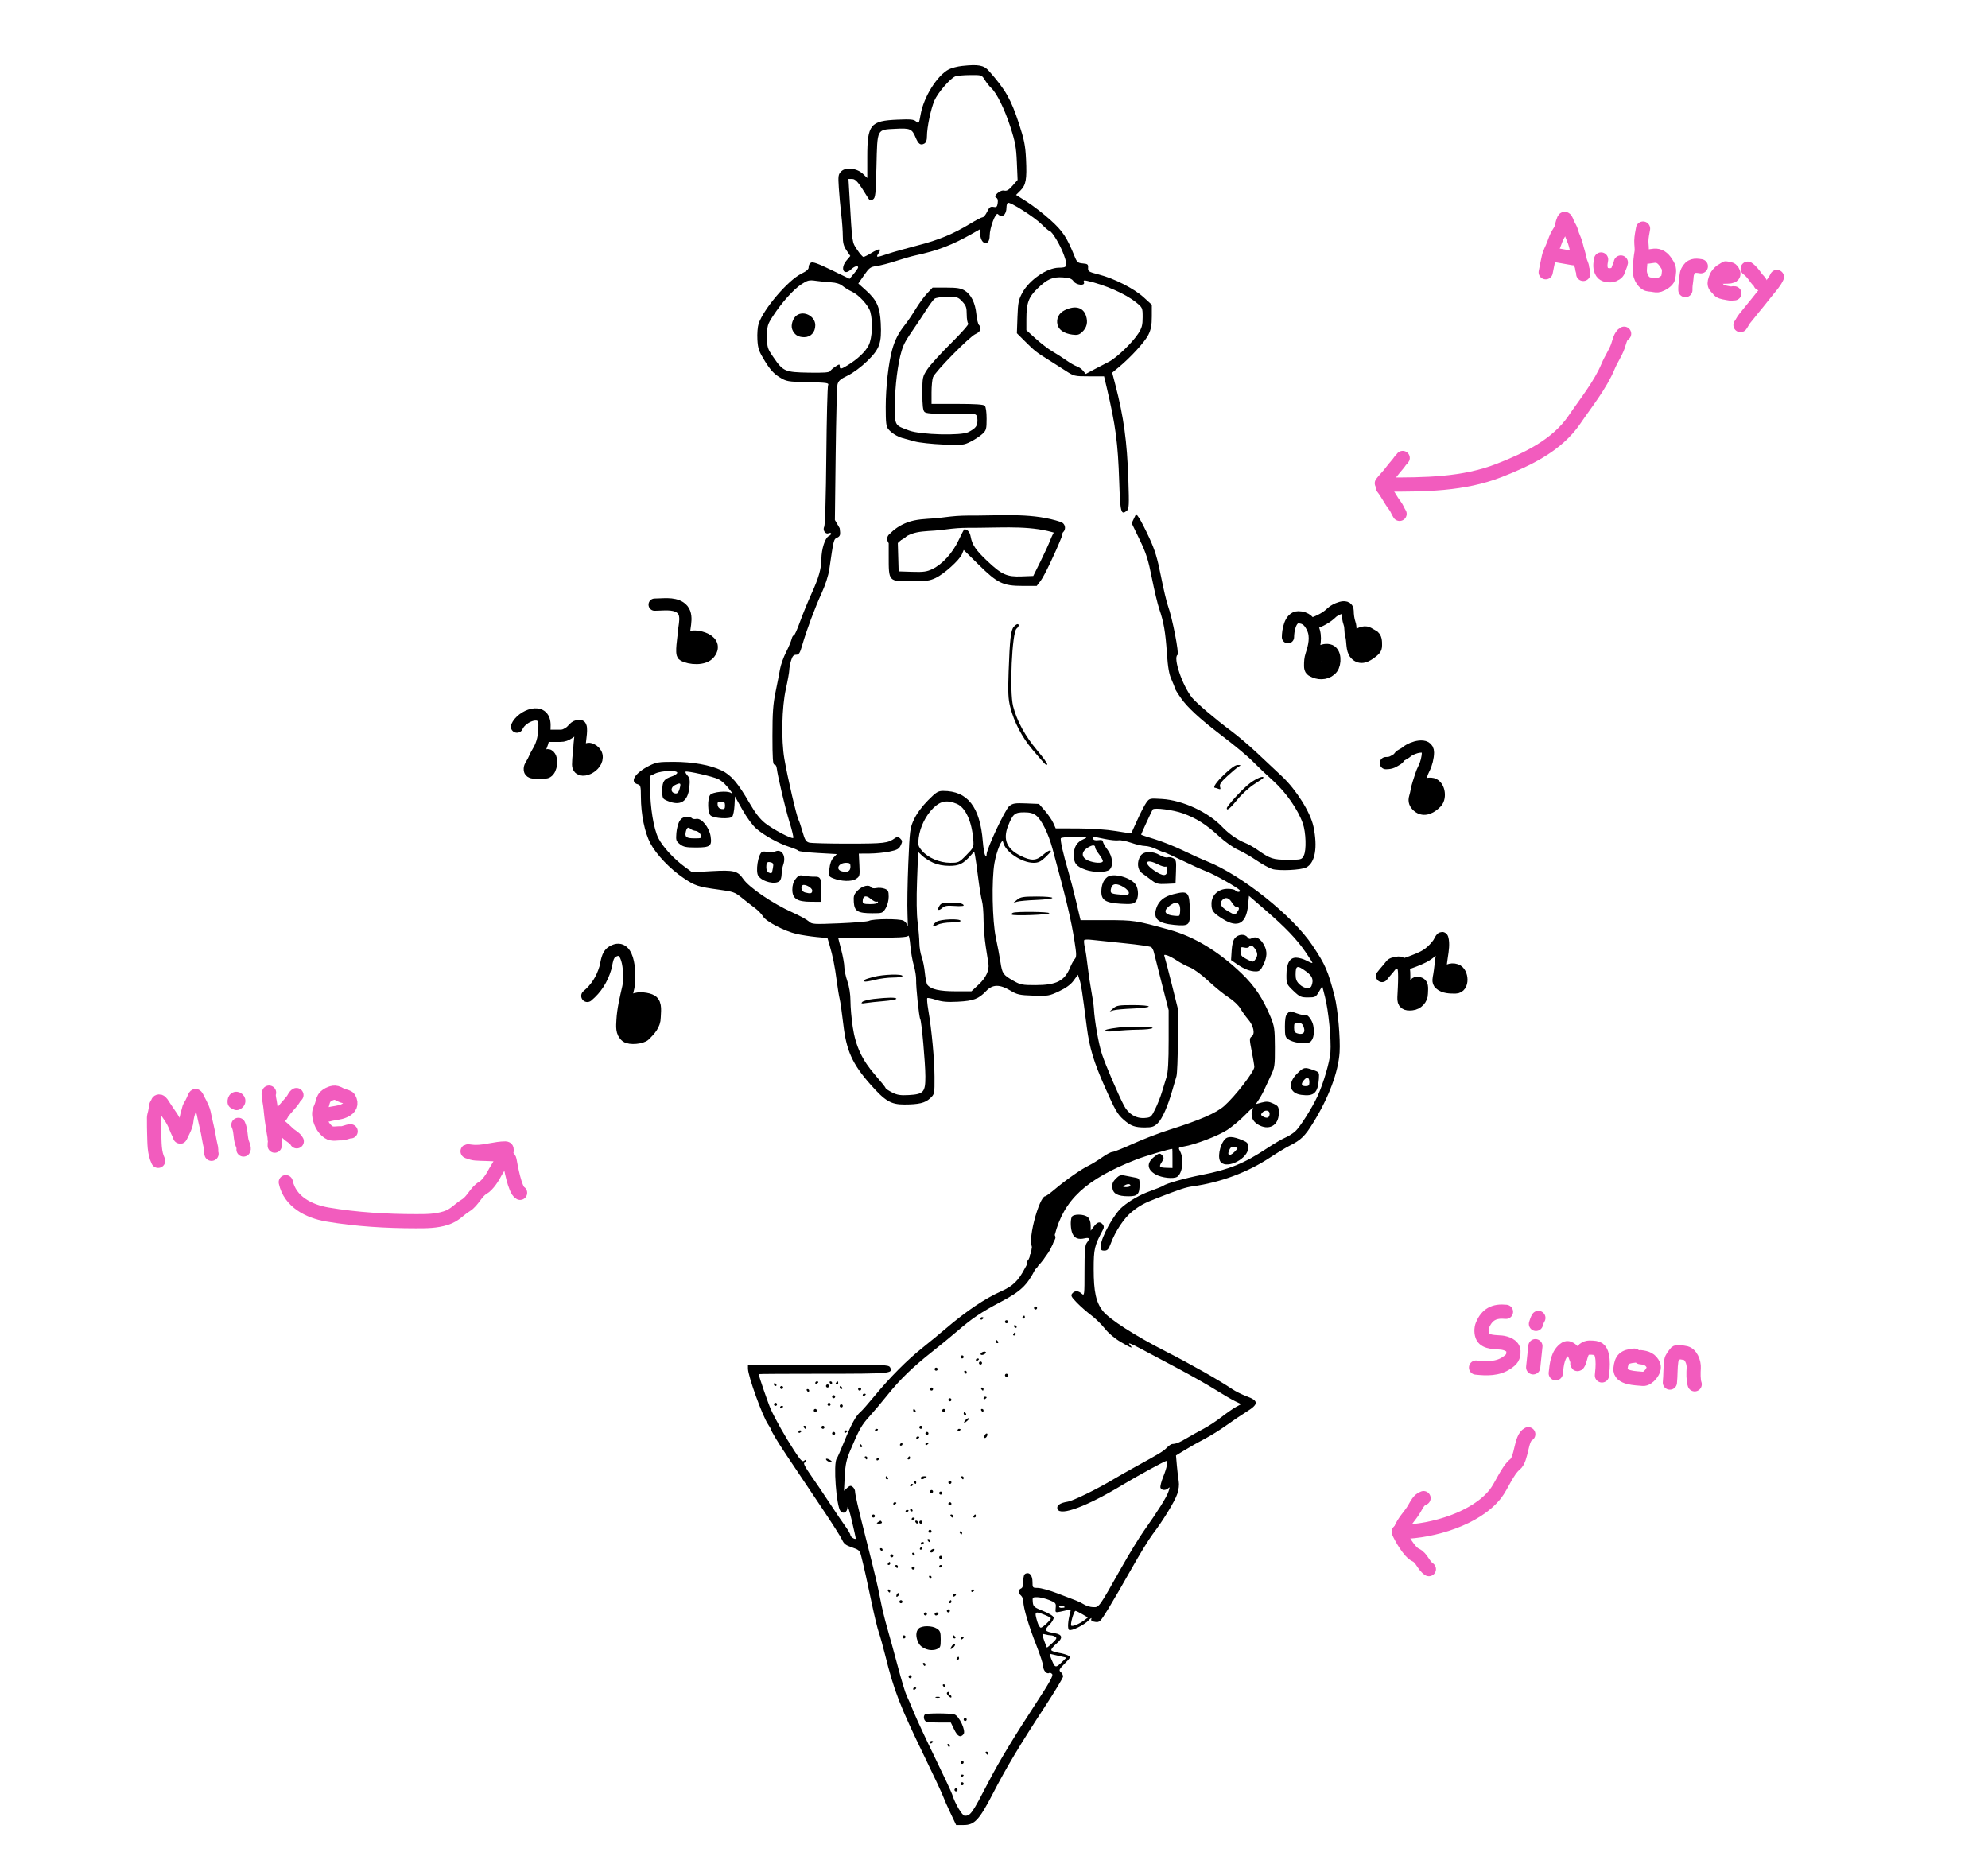 <svg width="560" height="524" viewBox="0 0 560 524" fill="none" xmlns="http://www.w3.org/2000/svg">
<g clip-path="url(#clip0_2003_6813)">
<path d="M424.223 369.523C420.946 369.179 418.871 370.222 417.598 373.296C417.213 374.224 417.218 375.693 417.7 376.575C418.591 378.203 421.365 378.021 422.935 378.186C424.218 378.321 426.259 378.994 426.317 380.553C426.383 382.306 425.833 382.928 424.475 383.864C421.881 385.654 418.785 385.543 415.785 385.227" stroke="#F25CBE" stroke-width="4" stroke-linecap="round"/>
<path d="M432.508 379.192L431.881 385.16" stroke="#F25CBE" stroke-width="4" stroke-linecap="round"/>
<path d="M432.663 372.924C432.856 372.293 433.016 371.748 433.343 371.236" stroke="#F25CBE" stroke-width="4" stroke-linecap="round"/>
<path d="M438.241 386.833C438.511 384.26 438.781 381.34 441.037 379.893C442.074 379.229 443.565 381.099 443.788 381.886C443.955 382.475 444.403 383.211 444.338 383.829C444.235 384.816 444.73 383.813 444.874 383.383C445.184 382.457 445.445 380.772 446.235 380.132C447.165 379.379 448.302 379.595 449.421 379.713C452.124 379.997 451.443 385.592 451.248 387.446" stroke="#F25CBE" stroke-width="4" stroke-linecap="round"/>
<path d="M460.379 381.87C457.542 382.123 456.752 382.899 456.48 385.483C456.186 388.284 460.944 388.214 462.834 388.413C464.202 388.557 466.345 385.968 465.751 384.572C465.042 382.905 463.752 382.476 462.094 382.302" stroke="#F25CBE" stroke-width="4" stroke-linecap="round"/>
<path d="M470.39 389.459C470.609 387.377 470.486 385.375 470.789 383.272C470.896 382.532 471.655 381.665 472.08 381.089C472.439 380.603 474.027 381.043 474.537 381.096C476.358 381.288 477.208 383.836 477.108 385.333C477.027 386.559 476.963 388.836 477.378 389.942" stroke="#F25CBE" stroke-width="4" stroke-linecap="round"/>
<path d="M67.149 316.858C67.866 318.405 67.677 320.132 68.126 321.728C68.241 322.137 68.863 323.447 68.59 323.804" stroke="#F25CBE" stroke-width="4" stroke-linecap="round"/>
<path d="M66.095 310.419C65.999 308.588 68.037 310.027 66.651 310.704" stroke="#F25CBE" stroke-width="4" stroke-linecap="round"/>
<path d="M77.377 322.717C77.352 322.303 77.406 322.005 77.466 321.615C77.516 321.29 77.338 320.996 77.354 320.673C77.378 320.197 77.215 319.656 77.151 319.18C76.932 317.529 76.606 315.884 76.43 314.216C76.288 312.868 76.184 311.554 75.936 310.208C75.854 309.766 75.498 308.159 75.792 307.775" stroke="#F25CBE" stroke-width="4" stroke-linecap="round"/>
<path d="M77.059 315.502C78.302 316.899 79.767 317.894 81.066 319.219C81.808 319.976 83.13 320.537 83.596 321.492" stroke="#F25CBE" stroke-width="4" stroke-linecap="round"/>
<path d="M77.836 315.957C77.93 315.111 78.148 314.692 78.908 314.321C79.244 314.157 79.242 313.805 79.437 313.538C79.924 312.873 80.458 312.181 81.022 311.59C81.508 311.081 81.961 310.475 82.411 309.939C82.753 309.532 83.038 308.691 83.5 308.466" stroke="#F25CBE" stroke-width="4" stroke-linecap="round"/>
<path d="M92.559 313.922C94.086 313.49 95.645 313.529 97.067 312.836C98.588 312.094 99.165 311 98.306 309.45C98.033 308.959 97.022 308.821 96.525 308.65C95.912 308.439 95.383 308.031 94.744 307.85C93.784 307.578 92.338 308.274 91.665 308.934C91.083 309.505 90.934 310.297 90.737 311.056C90.488 312.01 89.838 312.874 89.914 313.899C90.052 315.789 90.956 317.838 92.569 318.916C93.639 319.631 94.9 319.177 96.057 319.239C96.972 319.288 97.896 318.67 98.774 318.679" stroke="#F25CBE" stroke-width="4" stroke-linecap="round"/>
<path d="M44.554 326.989C43.418 324.66 43.535 321.867 43.44 319.335C43.393 318.074 43.391 316.826 43.395 315.567C43.396 315.18 43.349 314.655 43.462 314.278C43.628 313.721 43.764 313.098 43.853 312.523C43.915 312.122 43.919 311.706 44.059 311.321C44.169 311.022 44.471 310.701 44.536 310.413C44.562 310.297 44.848 310.237 44.936 310.268C45.41 310.431 45.742 311.113 46.002 311.494C46.572 312.332 47.096 313.186 47.694 314.007C48.494 315.103 49.14 316.288 49.619 317.557C49.85 318.168 50.131 318.749 50.417 319.335C50.504 319.514 50.606 319.691 50.668 319.881C50.712 320.018 50.701 320.349 50.818 320.094C51.313 319.016 51.904 317.991 52.272 316.858C52.469 316.251 52.487 315.622 52.595 314.993C52.702 314.37 52.871 313.694 53.077 313.097C53.224 312.667 53.27 312.178 53.484 311.778C53.649 311.47 53.833 311.173 54.007 310.87C54.351 310.27 54.605 309.589 54.88 308.953C55.181 308.257 55.582 309.471 55.734 309.738C56.193 310.544 56.602 311.413 56.976 312.261C57.352 313.111 57.469 313.988 57.665 314.884C58.075 316.76 58.56 318.616 58.858 320.515C59.01 321.485 59.256 322.451 59.46 323.412C59.568 323.923 59.349 324.532 59.584 325.013" stroke="#F25CBE" stroke-width="4" stroke-linecap="round"/>
<path d="M435.407 76.687C435.655 75.279 435.984 73.903 436.27 72.509C436.522 71.282 437.224 70.103 437.662 68.933C438.046 67.908 438.383 66.856 438.956 65.917C439.298 65.355 439.82 64.615 439.935 63.96C439.993 63.631 440.469 61.517 440.787 61.65C441.201 61.821 441.398 62.807 441.596 63.181C441.965 63.879 442.421 64.58 442.61 65.349C442.916 66.593 443.597 67.691 443.88 68.943C444.21 70.408 444.754 71.819 445.015 73.304C445.135 73.984 445.627 74.725 445.656 75.384C445.681 75.946 446.079 76.626 445.986 77.156" stroke="#F25CBE" stroke-width="4" stroke-linecap="round"/>
<path d="M437.426 71.712L443.212 72.732" stroke="#F25CBE" stroke-width="4" stroke-linecap="round"/>
<path d="M451.017 73.093C450.788 74.395 450.621 75.563 451.333 76.702C451.824 77.49 453.224 77.639 454.048 77.499C454.613 77.403 455.646 76.854 455.797 76.22C455.975 75.469 456.438 74.744 456.579 73.947" stroke="#F25CBE" stroke-width="4" stroke-linecap="round"/>
<path d="M462.833 64.387C462.631 65.536 462.377 66.673 462.351 67.842C462.327 68.965 462.597 70.049 462.399 71.172C462.179 72.415 462.053 73.766 461.972 75.031C461.916 75.901 461.816 76.689 462.104 77.523C462.479 78.609 462.813 79.232 463.782 79.885C464.188 80.158 465.067 80.139 465.555 80.225C466.23 80.344 466.747 80.475 467.395 80.268C468.136 80.031 469.759 79.097 469.906 78.264C470.108 77.118 470.394 75.822 469.758 74.747C469.095 73.627 468.313 72.414 466.933 72.091C465.765 71.818 464.601 72.442 463.479 72.244" stroke="#F25CBE" stroke-width="4" stroke-linecap="round"/>
<path d="M474.754 81.721C474.737 80.781 474.798 80.032 474.964 79.092C475.121 78.201 474.996 77.295 475.431 76.446C476.299 74.75 477.409 74.7 479.113 75.001" stroke="#F25CBE" stroke-width="4" stroke-linecap="round"/>
<path d="M486.318 75.89C485.153 75.714 483.642 77.346 483.326 78.423C483.142 79.05 482.877 79.594 483.078 80.269C483.238 80.806 483.794 81.079 484.05 81.512C484.453 82.192 485.468 82.341 486.174 82.465C486.623 82.544 487.076 82.65 487.528 82.704C487.883 82.746 488.148 82.559 488.557 82.631" stroke="#F25CBE" stroke-width="4" stroke-linecap="round"/>
<path d="M486.115 75.6C486.647 75.694 487.475 75.684 487.85 76.16C488.088 76.463 488.492 77.084 488.166 77.485C487.829 77.901 486.89 77.894 486.427 77.912C485.539 77.947 484.563 77.992 483.69 77.838" stroke="#F25CBE" stroke-width="4" stroke-linecap="round"/>
<path d="M492.32 75.679C493.255 76.291 494.071 77.409 494.71 78.322C495.056 78.816 495.726 79.285 495.898 79.864" stroke="#F25CBE" stroke-width="4" stroke-linecap="round"/>
<path d="M500.539 78.017C499.955 79.307 498.965 80.449 498.071 81.531C496.698 83.192 495.408 84.924 494.017 86.57C493.154 87.591 492.369 88.666 491.501 89.68C490.997 90.268 490.734 90.955 490.28 91.566" stroke="#F25CBE" stroke-width="4" stroke-linecap="round"/>
<path fill-rule="evenodd" clip-rule="evenodd" d="M271.023 18.569C269.72 18.71 268.045 19.14 267.302 19.525C263.996 21.236 260.203 27.287 259.334 32.233C258.878 34.832 258.824 34.917 258.064 34.23C257.4 33.629 256.552 33.544 252.836 33.705C245.149 34.037 244.306 35.077 244.306 44.233V50.148L243.099 48.992C241.397 47.361 238.247 46.996 236.963 48.281C236.125 49.119 236.066 49.522 236.285 52.932C236.417 54.986 236.723 58.314 236.965 60.329C237.207 62.344 237.406 65.117 237.408 66.493C237.41 68.433 237.648 69.341 238.468 70.548L239.525 72.103L238.468 73.36C236.568 75.617 237.664 77.831 239.723 75.897C240.701 74.978 241.721 74.684 241.721 75.32C241.721 75.507 241.18 76.307 240.519 77.098L239.318 78.538L234.194 76.055C230.291 74.165 228.909 73.678 228.393 74.015C228.02 74.257 227.747 74.816 227.786 75.257C227.836 75.82 227.221 76.37 225.714 77.111C221.963 78.956 215.062 87.045 213.687 91.21C213.412 92.044 213.261 94.041 213.352 95.647C213.497 98.214 213.755 98.953 215.477 101.748C216.921 104.092 217.987 105.27 219.524 106.222C221.541 107.472 221.81 107.52 227.605 107.656C233.026 107.783 233.568 107.866 233.268 108.518C233.085 108.914 232.859 117.865 232.765 128.408C232.663 139.741 232.421 147.899 232.172 148.365C231.68 149.284 232.482 150.556 233.344 150.225C234.317 149.852 234.409 150.521 233.45 151C232.401 151.524 231.407 154.639 231.376 157.502C231.347 160.222 230.613 162.788 228.605 167.197C227.579 169.449 226.098 173.073 225.315 175.252C224.531 177.431 223.753 179.129 223.586 179.026C223.419 178.923 223.151 179.37 222.99 180.02C222.829 180.671 222.113 182.356 221.4 183.765C220.686 185.174 219.931 187.307 219.723 188.505C219.515 189.703 218.95 192.592 218.467 194.926C217.764 198.322 217.589 200.795 217.589 207.315C217.589 213.518 217.715 215.435 218.117 215.353C218.408 215.293 218.709 215.73 218.787 216.322C219.137 218.98 221.197 227.691 222.389 231.546C223.109 233.876 223.587 235.892 223.453 236.027C223.058 236.421 217.795 233.661 215.534 231.874C214.095 230.737 212.756 229.02 211.184 226.295C207.878 220.566 205.963 218.321 203.285 217.035C200.057 215.485 195.122 214.599 189.711 214.599C185.55 214.599 184.834 214.717 182.824 215.734C178.806 217.766 177.265 220.309 179.67 220.938C180.433 221.138 180.531 221.532 180.537 224.453C180.55 229.395 181.598 234.523 183.221 237.582C184.892 240.731 188.756 244.772 192.524 247.313C195.786 249.513 196.66 249.802 202.426 250.587C206.527 251.145 207.024 251.318 208.889 252.84C210 253.746 211.663 255.045 212.584 255.725C213.504 256.405 214.559 257.486 214.927 258.127C215.751 259.563 220.988 262.3 224.401 263.079C225.75 263.387 228.258 263.774 229.974 263.94L233.094 264.241L233.683 266.245C234.589 269.327 235.168 272.212 235.685 276.22C235.945 278.235 236.325 280.562 236.528 281.392C236.732 282.221 237.19 285.421 237.546 288.502C238.408 295.958 240.088 299.695 245.157 305.432C249.333 310.158 250.965 311.127 254.739 311.12C258.84 311.113 260.59 310.695 261.992 309.385C263.263 308.197 263.267 308.178 263.244 303.303C263.22 298.338 262.46 290.184 261.493 284.52C261.2 282.804 261.07 281.29 261.204 281.156C261.338 281.022 262.45 281.24 263.674 281.64C265.36 282.192 266.861 282.318 269.864 282.161C274.242 281.932 275.645 281.399 277.813 279.143C279.623 277.258 281.594 277.228 284.621 279.039C286.538 280.186 287.188 280.329 291.089 280.459C295.219 280.596 295.567 280.537 298.338 279.228C300.325 278.289 301.625 277.333 302.437 276.211L303.627 274.57L304.089 275.934C304.546 277.278 304.819 279.065 306.16 289.464C306.888 295.114 308.11 299.153 311.213 306.169C314.086 312.667 314.784 313.883 316.508 315.396C318.537 317.178 319.667 317.589 322.539 317.589C324.5 317.589 325.073 317.399 326.111 316.404C327.384 315.184 328.985 311.57 330.263 307.031C330.663 305.609 331.169 303.883 331.387 303.197C331.605 302.509 331.783 297.929 331.783 293.019V284.09L330.05 277.15C329.097 273.332 328.195 269.891 328.046 269.502C327.823 268.922 327.959 268.853 328.809 269.12C329.378 269.298 330.62 269.966 331.568 270.604C332.516 271.242 334.15 272.1 335.199 272.511C336.296 272.941 338.513 274.573 340.417 276.355C342.238 278.059 344.793 280.131 346.093 280.961C347.429 281.813 348.867 283.172 349.398 284.084C349.914 284.972 350.884 286.329 351.552 287.1C353.113 288.902 353.615 291.214 352.606 291.952C351.925 292.45 351.925 292.714 352.604 296.172C353.003 298.2 353.329 300.173 353.329 300.555C353.329 301.827 347.903 308.849 344.852 311.527C342.555 313.543 337.978 315.532 329.413 318.234C326.569 319.132 321.957 320.905 319.165 322.175C316.372 323.445 313.754 324.484 313.346 324.484C312.938 324.484 311.635 325.174 310.451 326.017C309.267 326.861 307.522 327.925 306.574 328.382C304.508 329.379 300.089 332.482 297.025 335.089C295.802 336.129 294.61 336.98 294.375 336.98C293.656 336.98 292.291 340.067 291.329 343.869C290.298 347.947 290.154 350.883 290.953 351.534C291.604 352.064 295.457 351.951 295.956 351.387C296.151 351.166 296.66 349.628 297.085 347.969C299.661 337.934 305.868 332.179 320.148 326.59C322.516 325.663 329.52 323.602 330.226 323.623C330.253 323.624 330.275 324.836 330.275 326.316V329.008L328.644 328.958C326.558 328.893 326.382 328.683 327.275 327.32C327.866 326.419 327.903 326.078 327.472 325.559C326.744 324.682 326.459 324.737 324.898 326.05C322.947 327.692 323.187 329.497 325.535 330.822C327.245 331.787 330.605 332.151 331.611 331.48C333.098 330.487 333.572 326.522 332.459 324.389C331.854 323.229 331.863 323.215 333.431 322.959C336.678 322.427 343.227 319.924 345.757 318.246C347.196 317.292 349.501 315.348 350.878 313.926C352.642 312.105 353.231 311.682 352.87 312.494C352.144 314.129 352.695 315.754 354.31 316.739C357.384 318.613 360.224 317.075 360.224 313.535C360.224 311.731 360.116 311.545 358.662 310.855C357.396 310.255 356.782 310.199 355.425 310.561L353.749 311.008L354.645 309.666C355.138 308.928 355.839 307.645 356.203 306.816C356.568 305.986 357.379 304.241 358.006 302.938C359.064 300.738 359.145 300.164 359.124 294.966C359.104 289.872 358.994 289.102 357.917 286.474C355.783 281.269 353.413 277.712 349.726 274.183C343.229 267.965 336.402 263.838 329.413 261.904C319.877 259.265 319.442 259.199 311.726 259.199H304.382L303.157 254.028C302.483 251.184 301.503 247.403 300.98 245.625C299.483 240.544 298.582 236.526 298.844 236.103C298.976 235.889 300.769 235.73 302.829 235.749C306.408 235.783 306.514 235.811 305.207 236.383C303.299 237.219 302.48 238.579 302.48 240.914C302.48 243.194 303.193 244.074 305.792 245.001C308.098 245.823 311.729 245.795 312.576 244.948C313.7 243.824 313.424 241.264 311.973 239.346C311.268 238.415 310.686 237.388 310.68 237.066C310.672 236.661 310.27 236.536 309.391 236.665C308.587 236.783 308.035 236.643 307.897 236.283C307.627 235.579 307.656 235.579 311.152 236.311C312.722 236.639 314.477 236.818 315.052 236.708C315.628 236.598 317.245 236.911 318.647 237.404C320.049 237.897 321.796 238.299 322.53 238.299C323.264 238.299 324.667 238.687 325.648 239.161C326.63 239.635 327.597 240.023 327.799 240.023C328 240.023 330.288 241.059 332.883 242.326C335.478 243.592 338.57 244.989 339.755 245.429C342.085 246.295 348.805 250.1 349.237 250.799C349.383 251.034 349.211 251.227 348.855 251.227C348.5 251.227 348.089 251.033 347.943 250.796C347.796 250.559 346.836 250.365 345.808 250.365C343.2 250.365 341.263 252.148 341.263 254.549C341.263 256.58 341.679 257.131 344.578 258.939C348.676 261.495 351.068 260.161 351.561 255.046L351.821 252.345L356.346 256.261C362.107 261.249 365.217 264.491 367.716 268.116C368.809 269.702 369.704 271.108 369.704 271.241C369.704 271.373 368.98 271.094 368.095 270.619C367.209 270.145 365.857 269.757 365.089 269.757C363.264 269.757 362.378 271.393 362.378 274.765C362.378 277.125 362.461 277.309 364.325 279.095C366.092 280.789 366.471 280.961 368.433 280.961C370.467 280.961 370.65 280.867 371.53 279.375L372.466 277.79L373.231 280.776C374.233 284.69 375.035 292.878 374.765 296.444C374.558 299.177 372.789 305.195 371.146 308.755C369.565 312.181 366.074 317.666 364.779 318.758C364.051 319.372 362.777 320.155 361.947 320.498C361.118 320.84 358.854 322.171 356.916 323.455C350.451 327.738 346.28 329.432 338.421 330.969C333.782 331.876 328.541 333.359 327.674 334.011C327.429 334.196 325.781 334.868 324.011 335.504C321.115 336.547 318.359 338.114 316.144 339.977C313.837 341.917 310.198 348.457 310.087 350.861C310.03 352.098 310.156 352.278 311.085 352.278C311.953 352.278 312.283 351.919 312.872 350.329C314.189 346.786 316.688 343.043 318.916 341.283C321.171 339.5 322.248 338.924 326.181 337.394C332.365 334.989 334.054 334.432 335.968 334.168C343.762 333.094 351.424 330.245 357.744 326.07C359.7 324.777 362.168 323.284 363.227 322.752C366.495 321.11 367.547 320.09 369.915 316.263C374.289 309.197 376.987 302.002 377.35 296.435C377.602 292.576 376.846 284.106 375.938 280.62C374.043 273.338 373.373 271.804 369.667 266.254C364.127 257.955 349.637 246.419 339.968 242.608C338.683 242.101 335.686 240.746 333.307 239.595C330.928 238.445 327.285 236.992 325.211 236.367C323.138 235.742 321.441 235.173 321.441 235.102C321.441 234.91 324.538 228.201 324.718 228C325.221 227.444 330.488 228.131 333.195 229.106C337.045 230.492 339.773 232.229 343.495 235.664C345.078 237.125 347.438 238.791 348.74 239.366C350.041 239.942 352.363 241.274 353.9 242.326C355.436 243.377 357.425 244.48 358.32 244.775C360.188 245.391 366.553 245.096 367.991 244.327C370.469 243.001 371.218 238.695 369.991 232.84C369.154 228.847 365.161 222.472 361.131 218.692C359.361 217.033 356.142 214.013 353.976 211.98C351.811 209.948 348.597 207.218 346.836 205.914C342.509 202.71 336.957 197.986 335.759 196.487C333.055 193.104 330.405 185.286 331.694 184.489C332.208 184.171 330.24 174.057 329 170.645C328.612 169.578 327.721 165.807 327.02 162.264C326.016 157.188 325.32 154.905 323.739 151.491C322.635 149.109 321.354 146.614 320.892 145.948L320.052 144.737L318.782 147.375L236.538 148.804L235.179 146.472L235.397 128.071C235.517 117.95 235.744 109.081 235.902 108.362C236.137 107.293 236.667 106.823 238.814 105.777C240.354 105.027 242.624 103.341 244.308 101.697C247.796 98.291 248.383 96.643 248.099 91.042C247.868 86.473 247.002 84.553 243.926 81.787L241.779 79.857L243.393 77.526C244.843 75.433 245.201 75.169 246.919 74.938C247.971 74.796 250.41 74.163 252.341 73.532C254.272 72.902 256.696 72.204 257.728 71.981C264.157 70.596 268.217 69.039 274.04 65.727L275.979 64.624L276.111 66.107C276.376 69.092 278.78 69.368 278.78 66.414C278.78 64.173 280.473 59.695 281.088 60.31C282.285 61.508 283.52 60.528 283.52 58.38C283.52 57.821 283.689 57.259 283.895 57.132C284.494 56.761 291.31 61.09 293.403 63.17C294.454 64.215 295.462 65.069 295.644 65.069C296.32 65.069 298.761 69.164 299.719 71.907C300.82 75.056 300.68 75.394 298.265 75.405C294.964 75.42 289.988 78.823 288.017 82.413C286.914 84.423 286.756 85.19 286.609 89.27L286.444 93.863L288.752 96.164C291.419 98.822 291.945 99.239 295.155 101.236C296.458 102.047 298.662 103.452 300.052 104.359C302.544 105.984 302.636 106.007 306.792 106.007H311.005L311.742 109.131C314.252 119.771 314.912 124.727 315.272 135.673C315.559 144.373 315.782 145.226 317.417 143.87C318.044 143.349 318.092 142.368 317.847 135.095C317.485 124.332 316.535 117.406 314.186 108.401L313.293 104.978L315.105 103.482C318.479 100.695 322.513 96.278 323.488 94.304C324.234 92.792 324.457 91.589 324.457 89.089V85.84L322.163 83.75C319.45 81.278 313.836 78.423 309.521 77.321C306.668 76.592 306.441 76.45 306.505 75.433C306.566 74.466 306.387 74.318 305.013 74.203C303.628 74.088 303.37 73.869 302.72 72.264C300.519 66.831 299.389 65.124 295.908 61.981C293.983 60.243 291.014 57.94 289.31 56.864L286.212 54.908L287.444 53.676C289.011 52.109 289.291 50.542 289.021 44.843C288.837 40.973 288.518 39.373 287.011 34.77C284.777 27.949 283.27 25.31 278.564 19.976C277.136 18.356 275.612 18.073 271.023 18.569ZM277.438 22.544C277.923 23.33 278.716 24.33 279.197 24.766C280.745 26.166 282.975 30.691 284.623 35.774C285.985 39.972 286.26 41.477 286.438 45.707L286.648 50.691L285.229 52.307C284.159 53.526 283.579 53.865 282.87 53.688C281.725 53.4 279.6 55.315 280.627 55.709C281.017 55.859 281.163 56.383 281.042 57.205C280.886 58.27 280.694 58.44 279.834 58.275C278.999 58.116 278.675 58.366 278.069 59.635C277.661 60.491 277.092 61.191 276.805 61.191C276.517 61.191 274.954 62 273.329 62.989C268.501 65.929 264.405 67.621 258.39 69.163C255.266 69.963 251.546 71.013 250.123 71.496C246.808 72.621 246.651 72.61 247.498 71.317C248.427 69.901 247.672 69.897 245.383 71.306C244.435 71.89 243.466 72.369 243.229 72.37C242.992 72.371 242.189 71.457 241.445 70.337C239.986 68.141 240.08 68.804 239.29 55.266L239.007 50.418H240.056C241.055 50.418 241.835 51.355 244.585 55.857C244.982 56.508 245.236 56.573 245.878 56.189C246.602 55.757 246.696 54.886 246.892 46.831C247.151 36.118 246.925 36.562 252.261 36.282C256.385 36.066 256.9 36.289 257.922 38.733C258.691 40.576 259.303 41.014 260.335 40.461C260.878 40.17 261.112 39.544 261.112 38.375C261.112 35.899 262.208 30.667 263.217 28.329C264.155 26.153 267.642 22.106 269.084 21.52C269.558 21.328 271.433 21.157 273.25 21.142C276.539 21.115 276.559 21.122 277.438 22.544ZM302.401 79.224C303.144 80.343 305.757 80.588 305.339 79.5C305.14 78.983 305.332 78.901 306.263 79.107C311.237 80.204 317.079 82.781 320.04 85.186C321.84 86.647 321.872 86.719 321.872 89.361C321.872 91.591 321.661 92.374 320.631 93.964C318.954 96.552 314.529 100.806 312.386 101.891C311.426 102.377 309.559 103.351 308.236 104.055L305.831 105.335L305.101 104.433C304.7 103.938 303.914 103.387 303.355 103.21C302.796 103.032 301.45 102.259 300.363 101.491C299.276 100.723 297.502 99.585 296.42 98.963C295.338 98.34 293.254 96.746 291.788 95.419L289.122 93.007L289.124 89.919C289.128 85.383 289.726 83.717 292.217 81.301C295.001 78.6 296.503 77.943 299.439 78.14C301.255 78.261 301.924 78.507 302.401 79.224ZM234.13 79.528C235.506 79.601 236.626 79.956 237.362 80.554C237.982 81.056 239.123 81.758 239.899 82.112C241.922 83.036 244.647 86.008 245.157 87.844C245.918 90.584 245.701 95.181 244.715 97.218C243.836 99.034 241.583 101.175 238.703 102.93C236.894 104.033 236.549 104.069 236.549 103.156C236.549 102.532 236.428 102.539 235.364 103.224C234.713 103.644 234.034 104.232 233.855 104.529C233.616 104.929 232.037 105.044 227.816 104.969C221.091 104.848 220.614 104.641 217.88 100.658C216.161 98.152 216.081 97.89 216.081 94.803C216.081 91.776 216.188 91.407 217.759 88.988C220.196 85.236 223.552 81.495 225.776 80.05C227.516 78.921 227.937 78.823 229.87 79.104C231.055 79.276 232.972 79.467 234.13 79.528ZM261.153 82.649C260.301 83.549 258.846 85.537 257.921 87.066C256.995 88.596 255.617 90.623 254.86 91.571C253.102 93.772 252.083 95.758 251.326 98.466C250.277 102.215 249.505 109.053 249.5 114.625C249.497 119.102 249.622 120.162 250.241 120.901C251.144 121.981 252.764 122.998 254.217 123.399C254.81 123.562 256.361 123.987 257.665 124.343C258.968 124.699 262.588 125.093 265.709 125.219C271.114 125.438 271.481 125.399 273.465 124.391C274.611 123.809 276.081 122.838 276.733 122.232C277.818 121.223 277.918 120.863 277.918 117.964C277.918 116.076 277.709 114.589 277.401 114.28C277.04 113.919 274.7 113.763 269.644 113.763H262.405V110.559C262.405 108.797 262.593 106.861 262.822 106.257C263.429 104.661 273.145 94.786 274.794 94.09C276.213 93.49 276.618 92.382 275.738 91.503C275.488 91.252 275.17 89.904 275.032 88.508C274.717 85.326 273.548 82.95 271.76 81.86C270.661 81.19 269.588 81.016 266.539 81.015L262.702 81.013L261.153 82.649ZM271.066 84.937C272.122 86.068 272.316 86.632 272.316 88.575C272.316 89.839 272.517 90.998 272.762 91.149C273.007 91.301 270.822 93.784 267.907 96.669C264.992 99.553 261.979 102.867 261.212 104.033C259.86 106.092 259.819 106.289 259.819 110.79C259.819 114.14 259.983 115.589 260.41 116.016C260.862 116.468 262.498 116.593 267.412 116.55C270.939 116.519 274.164 116.581 274.578 116.687C275.113 116.824 275.332 117.312 275.332 118.369C275.332 120.033 274.871 120.637 272.769 121.724C270.757 122.764 259.405 122.473 256.156 121.297C251.97 119.783 252.061 119.94 252.076 114.252C252.091 108.862 252.887 102.398 253.971 98.852C254.601 96.793 255.051 96 258.1 91.571C258.753 90.623 260.033 88.684 260.943 87.262C261.854 85.84 262.895 84.44 263.256 84.151C263.624 83.857 265.212 83.62 266.864 83.612C269.618 83.6 269.899 83.688 271.066 84.937ZM299.905 87.39C298.235 88.207 297.468 89.782 297.901 91.505C298.26 92.935 299.794 93.952 302.05 94.254C303.476 94.445 304 94.309 304.831 93.528C306.159 92.281 306.516 90.766 305.912 88.939C305.121 86.54 302.842 85.952 299.905 87.39ZM224.37 88.877C223.323 89.672 222.717 91.618 223.157 92.773C223.72 94.254 224.821 94.975 226.518 94.975C228.384 94.975 229.655 93.607 229.655 91.598C229.655 89.044 226.375 87.355 224.37 88.877ZM321.007 151.975C322.859 155.806 323.44 157.626 324.482 162.871C325.17 166.333 326.106 170.251 326.562 171.576C327.806 175.193 328.301 178.058 328.708 184.003C328.982 187.994 329.316 189.914 329.999 191.413C330.506 192.526 330.921 193.603 330.921 193.807C330.921 194.011 331.754 195.36 332.772 196.806C334.501 199.261 338.052 202.541 343.404 206.627C348.322 210.382 351.479 213.021 353.361 214.949C354.444 216.06 356.868 218.353 358.747 220.046C362.272 223.221 365.65 228.089 366.994 231.932C367.884 234.474 368.037 239.495 367.272 240.993C366.678 242.153 366.585 242.178 362.777 242.178C358.605 242.178 357.838 241.929 354.247 239.41C353.15 238.64 351.573 237.75 350.744 237.431C348.691 236.642 346.095 234.827 344.28 232.912C340.338 228.751 333.133 225.411 327.335 225.057C323.849 224.844 323.801 224.856 322.912 226.077C322.417 226.755 321.275 228.959 320.375 230.974C319.474 232.988 318.708 234.676 318.672 234.725C318.636 234.774 316.675 234.491 314.314 234.097C311.734 233.666 307.499 233.373 303.7 233.362L297.379 233.344L296.706 231.836C296.336 231.006 295.277 229.455 294.352 228.389L292.671 226.45L289.065 226.303C285.934 226.174 285.309 226.272 284.324 227.048C283.15 227.972 277.924 239.104 277.911 240.707C277.906 241.375 277.83 241.413 277.509 240.906C277.291 240.562 276.995 238.816 276.85 237.027C276.062 227.273 272.559 222.799 265.704 222.789C264.244 222.787 263.733 223.105 261.376 225.48C259.745 227.123 258.231 229.18 257.491 230.758C256.323 233.246 256.261 233.717 255.857 243.255C255.627 248.706 255.527 255.105 255.635 257.475C255.744 259.845 255.747 261.348 255.641 260.814C255.536 260.28 255.027 259.616 254.51 259.338C253.421 258.751 245.907 258.788 244.791 259.386C244.39 259.6 240.621 259.916 236.414 260.088C229.085 260.388 228.725 260.364 227.81 259.521C227.284 259.038 225.205 257.905 223.191 257.005C217.692 254.547 210.998 249.985 209.349 247.572C207.796 245.301 206.734 245.041 200.453 245.387L194.966 245.69L193.026 244.284C189.87 241.997 186.732 238.604 185.464 236.109C184.137 233.497 183.14 227.427 183.125 221.866L183.115 218.575L184.581 217.88C186.371 217.03 191.033 216.912 190.768 217.723C190.671 218.019 190.005 218.456 189.289 218.693C187.009 219.448 186.563 220.096 186.563 222.645C186.563 224.908 186.612 225.005 188.057 225.609C191.681 227.123 193.772 225.809 194.19 221.755C194.394 219.783 194.295 219.165 193.665 218.468C193.238 217.996 192.991 217.507 193.117 217.381C193.453 217.045 200.959 218.753 202.372 219.488C203.539 220.096 204.652 221.181 205.974 223.002C206.527 223.763 206.525 223.807 205.954 223.38C204.97 222.643 200.68 223.047 200.029 223.938C199.234 225.024 199.334 229.015 200.173 229.711C201.18 230.547 205.649 230.784 206.27 230.034C206.544 229.705 206.827 228.29 206.9 226.889L207.031 224.342L209.142 228.11C210.346 230.258 212.013 232.532 213.02 233.399C215.314 235.371 219.342 237.603 222.329 238.555C223.633 238.97 224.803 239.463 224.929 239.649C225.056 239.836 227.535 240.123 230.437 240.286L235.715 240.585L234.778 241.583C234.165 242.235 233.768 243.33 233.633 244.74C233.435 246.795 233.484 246.922 234.664 247.392C236.948 248.303 239.878 248.388 241.112 247.579C242.191 246.872 242.235 246.696 242.08 243.646L241.919 240.454L244.944 240.435C246.608 240.425 249.132 240.175 250.554 239.88C252.709 239.433 253.237 239.141 253.724 238.128C254.233 237.071 254.218 236.823 253.609 236.213C253.038 235.642 252.771 235.611 252.162 236.045C250.098 237.518 249.203 237.628 239.135 237.641C233.565 237.647 228.521 237.515 227.924 237.347C227.038 237.097 226.699 236.544 226.076 234.331C225.656 232.84 225.148 231.319 224.947 230.95C224.381 229.912 221.829 218.94 220.944 213.737C220.039 208.414 220.235 199.181 221.36 194.13C221.889 191.76 222.323 189.358 222.325 188.793C222.327 188.229 222.554 187.016 222.828 186.1C223.209 184.827 223.549 184.434 224.268 184.434C225.053 184.434 225.337 183.987 225.981 181.741C227.173 177.581 229.531 171.251 231.449 167.065C232.483 164.808 233.357 162.1 233.604 160.385C234.824 151.931 234.836 151.885 235.818 151.45C236.496 151.15 236.733 150.716 236.652 149.917L236.538 148.804L318.782 147.375L321.007 151.975ZM297.233 149.422C296.881 149.836 296.264 151.049 295.862 152.115C295.459 153.182 294.214 155.897 293.095 158.148L291.061 162.242L287.739 162.367C283.639 162.522 282.189 161.871 278.138 158.056C274.901 155.008 273.836 153.452 273.434 151.187C273.201 149.878 272.533 149.099 271.644 149.099C271.55 149.099 270.811 150.504 270.003 152.223C268.327 155.785 265.465 158.925 262.655 160.286C261.084 161.046 260.128 161.178 256.954 161.074L253.14 160.949L253.017 156.767L252.894 152.584L254.202 151.907C255.624 151.172 255.862 150.358 254.889 149.551C254.399 149.144 253.854 149.219 252.303 149.905L250.339 150.774V156.591C250.339 163.897 250.204 163.75 256.903 163.75C260.775 163.75 261.885 163.594 263.541 162.815C265.934 161.691 270.293 157.756 270.977 156.103L271.47 154.914L275.664 159.052C280.963 164.282 282.536 165.043 288.048 165.043H292.036L293.176 163.549C294.158 162.261 297.252 155.802 299.01 151.369C299.929 149.051 298.696 147.7 297.233 149.422ZM285.568 176.57C284.735 177.507 284.437 180.102 284.118 189.215C283.914 195.015 283.999 196.887 284.567 199.126C285.647 203.388 287.878 207.664 290.854 211.179C294.561 215.558 294.665 215.663 294.987 215.341C295.143 215.185 293.864 213.386 292.144 211.344C288.771 207.339 286.447 203.075 285.392 198.955C284.329 194.807 285.067 178.149 286.361 177.075C287.033 176.517 287.168 175.816 286.603 175.816C286.403 175.816 285.937 176.155 285.568 176.57ZM344.889 218.115C342.578 220.333 341.499 221.924 342.305 221.924C342.404 221.924 342.815 222.051 343.217 222.205C343.797 222.428 343.892 222.308 343.676 221.628C343.467 220.968 343.933 220.281 345.692 218.654C346.951 217.49 348.36 216.307 348.824 216.025C349.631 215.533 349.624 215.51 348.659 215.486C347.992 215.469 346.721 216.355 344.889 218.115ZM352.199 220.538C350.248 221.953 345.572 227.005 345.572 227.697C345.572 228.496 346.599 227.65 348.556 225.237C349.786 223.722 351.903 221.791 353.339 220.876C354.755 219.974 355.915 219.162 355.915 219.072C355.915 218.455 354.059 219.188 352.199 220.538ZM191.535 221.817C191.155 223.355 190.749 223.739 189.866 223.401C188.836 223.005 188.981 221.706 190.118 221.157C191.621 220.433 191.85 220.539 191.535 221.817ZM204.23 226.91C204.23 227.812 204.05 227.992 203.261 227.88C202.638 227.791 202.242 227.395 202.153 226.772C202.041 225.983 202.221 225.803 203.123 225.803C204.025 225.803 204.23 226.008 204.23 226.91ZM269.519 226.423C271.949 227.438 273.732 231.293 274.156 236.449C274.337 238.649 274.299 238.736 272.212 240.866C270.151 242.972 270.008 243.04 267.645 243.035C264.663 243.03 261.371 241.614 259.685 239.61C258.624 238.35 258.536 237.993 258.788 235.993C259.174 232.939 260.795 229.656 262.953 227.562C264.984 225.591 266.782 225.279 269.519 226.423ZM291.881 229.725C293.407 230.925 295.301 234.759 296.451 238.974C300.418 253.524 301.716 258.978 302.688 265.191C303.264 268.875 303.272 269.553 302.745 270.147C302.41 270.525 301.818 271.603 301.429 272.542C299.863 276.332 297.589 277.492 291.707 277.5C287.974 277.505 287.422 277.395 285.438 276.257C282.557 274.605 282.317 274.256 281.823 271.016C281.591 269.494 281.008 266.406 280.528 264.155C279.515 259.417 279.297 247.887 280.13 243.108C280.719 239.726 282.306 235.9 282.573 237.222C283.106 239.875 287.778 243.04 291.16 243.04C292.466 243.04 293.162 242.718 294.419 241.532C295.297 240.703 296.017 239.927 296.017 239.808C296.017 239.256 295.056 239.705 293.712 240.885C291.881 242.492 290.437 242.534 287.486 241.063C283.569 239.112 282.464 236.472 283.965 232.656C285.291 229.284 285.839 228.819 288.484 228.819C290.113 228.819 291.045 229.068 291.881 229.725ZM191.453 231.229C191.05 231.843 190.636 233.364 190.533 234.608C190.362 236.668 190.451 236.952 191.529 237.8C192.509 238.571 193.282 238.73 196.048 238.73C200.056 238.73 200.583 238.327 200.172 235.583C199.797 233.081 197.616 230.389 196.185 230.662C195.621 230.77 195.057 230.69 194.93 230.485C194.803 230.28 194.133 230.112 193.442 230.112C192.564 230.112 191.963 230.449 191.453 231.229ZM194.556 233.523C194.781 233.74 195.429 233.982 195.996 234.061C196.589 234.144 197.177 234.617 197.383 235.175C197.721 236.097 197.636 236.145 195.624 236.145C193.292 236.145 192.814 235.756 193.21 234.181C193.489 233.068 193.884 232.875 194.556 233.523ZM308.513 238.785C308.513 239.023 308.998 239.854 309.591 240.631C310.183 241.408 310.668 242.268 310.668 242.541C310.668 243.235 308.352 243.164 306.56 242.415C304.538 241.571 304.483 239.934 306.436 238.746C307.788 237.924 308.513 237.937 308.513 238.785ZM214.657 239.971C213.53 240.667 212.776 245.528 213.609 246.727C214.785 248.421 218.502 249.279 219.657 248.124C219.942 247.84 220.174 246.996 220.174 246.249C220.174 245.503 220.389 244.278 220.65 243.527C221.537 240.981 220.082 238.878 218.172 239.946C217.773 240.17 216.922 240.203 216.282 240.019C215.642 239.836 214.911 239.814 214.657 239.971ZM262.836 243.005C264.095 243.575 265.698 243.886 267.41 243.892C270.179 243.902 271.342 243.333 273.473 240.931L274.415 239.868L274.646 240.916C274.773 241.491 275.168 244.289 275.525 247.133C275.882 249.977 276.372 252.982 276.615 253.81C276.857 254.638 277.056 256.982 277.056 259.019C277.056 261.055 277.345 264.547 277.699 266.778C278.052 269.009 278.383 271.125 278.434 271.48C278.7 273.335 277.734 275.412 275.737 277.281L273.646 279.237H269.155C264.675 279.237 262.231 278.679 261.244 277.43C260.999 277.12 260.679 275.606 260.532 274.066C260.385 272.525 259.979 270.489 259.63 269.541C259.281 268.593 258.987 266.843 258.976 265.652C258.966 264.46 258.747 261.842 258.49 259.834C258.194 257.521 258.134 253.21 258.326 248.071L258.629 239.96L259.762 241.043C260.386 241.639 261.769 242.522 262.836 243.005ZM321.275 241.085C320.185 242.749 320.369 245.005 321.671 245.928C322.272 246.354 323.472 247.244 324.339 247.906C325.727 248.966 326.227 249.094 328.526 248.983L331.137 248.857L331.262 245.542C331.376 242.538 331.302 242.181 330.474 241.738C329.972 241.469 329.26 241.365 328.891 241.507C328.522 241.648 327.557 241.372 326.745 240.894C324.629 239.645 322.162 239.731 321.275 241.085ZM217.723 244.485C217.404 246.165 217.43 246.134 216.573 245.805C216.156 245.644 215.865 245.05 215.865 244.358C215.865 242.915 216.112 242.641 217.163 242.916C217.823 243.089 217.931 243.391 217.723 244.485ZM326.213 243.487C327.16 243.97 328.121 244.249 328.35 244.108C328.583 243.964 328.767 244.431 328.767 245.169C328.767 246.921 327.615 246.922 325.074 245.173C321.927 243.009 322.786 241.738 326.213 243.487ZM239.566 244.13C239.566 245.381 238.745 245.837 237.195 245.448C235.251 244.96 236.179 243.04 238.359 243.04C239.363 243.04 239.566 243.223 239.566 244.13ZM224.12 247.577C223.499 248.365 223.191 249.366 223.191 250.589C223.191 253.119 224.533 254.009 228.362 254.02L231.163 254.028L231.295 251.461C231.492 247.619 231.206 246.882 229.536 246.941C228.772 246.968 227.45 246.856 226.598 246.693C225.243 246.433 224.932 246.544 224.12 247.577ZM311.923 247.039C310.821 247.885 310.237 249.323 310.237 251.189C310.237 253.587 311.456 254.332 315.794 254.583C318.52 254.741 319.255 254.644 319.851 254.048C320.781 253.118 320.798 250.438 319.882 249.131C318.468 247.111 313.523 245.811 311.923 247.039ZM228.793 250.838C228.793 251.698 228.351 251.817 226.746 251.386C225.852 251.147 225.435 249.989 226.029 249.395C226.562 248.861 228.793 250.026 228.793 250.838ZM316.593 249.93C317.364 250.399 317.994 251.101 317.994 251.489C317.994 252.082 317.612 252.164 315.624 251.999C312.841 251.768 312.63 251.622 312.994 250.17C313.336 248.81 314.618 248.725 316.593 249.93ZM241.663 250.787C240.543 251.907 240.397 252.331 240.511 254.116C240.677 256.683 241.608 257.245 245.713 257.253C248.542 257.26 248.653 257.219 249.482 255.859C249.98 255.042 250.336 253.692 250.337 252.617C250.339 251.016 250.188 250.717 249.187 250.337C248.553 250.096 247.505 250.015 246.858 250.157C246.207 250.3 245.555 250.212 245.399 249.96C244.853 249.077 242.952 249.498 241.663 250.787ZM330.558 251.876C327.912 252.53 326.409 253.754 325.732 255.808C324.749 258.785 326.172 260.109 330.818 260.541C334.895 260.92 335.246 260.625 335.18 256.884C335.077 251.136 334.794 250.829 330.558 251.876ZM246.928 254.006C247.145 253.872 247.322 253.967 247.322 254.218C247.322 254.478 246.397 254.674 245.168 254.674C243.38 254.674 243.013 254.542 243.013 253.899C243.013 252.339 243.923 252.053 245.272 253.188C245.966 253.772 246.711 254.14 246.928 254.006ZM286.536 253.428L285.459 254.317L286.536 253.99C287.129 253.81 289.601 253.588 292.031 253.495C294.46 253.402 296.447 253.145 296.447 252.923C296.447 252.698 294.492 252.524 292.031 252.529C288.213 252.537 287.468 252.659 286.536 253.428ZM347.012 254.243C347.432 254.955 348.056 255.536 348.398 255.536C349.174 255.536 349.188 256.003 348.444 257.021C347.893 257.774 347.778 257.757 345.858 256.632C343.843 255.451 343.375 254.459 344.366 253.468C345.234 252.6 346.21 252.886 347.012 254.243ZM264.633 255.147C263.88 256.353 264.343 256.727 265.403 255.768C266.08 255.156 266.781 255.038 268.853 255.188C270.284 255.291 271.454 255.239 271.454 255.071C271.454 254.528 270.143 254.243 267.644 254.243C265.626 254.243 265.099 254.402 264.633 255.147ZM332.447 256.109C332.46 257.01 332.328 257.836 332.153 257.944C331.978 258.052 331.048 258.014 330.086 257.861C328.149 257.551 327.759 256.603 329.09 255.444C331.069 253.719 332.416 253.986 332.447 256.109ZM285.349 257.115C285.051 257.235 284.886 257.462 284.983 257.62C285.257 258.067 295.586 257.691 295.586 257.234C295.586 256.82 286.349 256.712 285.349 257.115ZM263.794 259.655C262.39 260.637 262.624 261.27 264.107 260.503C264.836 260.126 266.491 259.845 267.985 259.845C269.436 259.845 270.592 259.654 270.592 259.415C270.592 258.69 264.882 258.892 263.794 259.655ZM257.412 271.964C257.804 273.296 258.099 275.138 258.067 276.058C257.998 278.07 258.887 286.531 259.225 287.077C259.608 287.698 260.654 299.376 260.668 303.194C260.684 307.654 260.175 308.227 255.98 308.464C253.636 308.596 252.714 308.449 251.271 307.713C250.284 307.21 249.473 306.657 249.467 306.484C249.462 306.311 248.183 304.715 246.627 302.938C242.864 298.64 241.031 294.741 240.208 289.284C239.858 286.958 239.57 283.679 239.568 281.998C239.567 280.069 239.248 278.016 238.704 276.436C238.23 275.058 237.839 273.234 237.835 272.382C237.831 271.531 237.446 269.38 236.98 267.602C236.515 265.824 236.13 264.322 236.126 264.262C236.122 264.203 240.47 264.155 245.789 264.155C253.052 264.155 255.546 264.021 255.808 263.616C256.012 263.301 256.269 264.417 256.427 266.309C256.577 268.087 257.019 270.631 257.412 271.964ZM347.921 264.179C347.374 264.783 347.064 265.921 346.948 267.752L346.776 270.44L348.437 271.582C350.486 272.993 352.148 273.635 353.75 273.635C354.769 273.635 355.128 273.321 355.876 271.775C356.941 269.577 357.014 268.018 356.133 266.314C355.188 264.487 353.837 263.653 352.758 264.23C352.076 264.595 351.779 264.544 351.377 263.994C350.666 263.022 348.882 263.117 347.921 264.179ZM316.701 265.697C320.611 266.086 324.032 266.583 324.302 266.801C324.572 267.019 324.893 267.628 325.015 268.154C325.136 268.68 326.128 272.587 327.217 276.838L329.197 284.565V293.028C329.197 299.071 329.026 302.037 328.596 303.4C328.265 304.449 327.675 306.374 327.285 307.678C326.896 308.981 326.051 311.114 325.409 312.418C324.291 314.688 324.164 314.794 322.395 314.921C319.991 315.095 317.849 313.793 316.605 311.405C314.934 308.197 311.506 300.207 310.442 297.04C309.488 294.199 308.321 287.609 308.133 284.002C308.091 283.186 307.762 280.956 307.402 279.046C307.043 277.137 306.581 274.023 306.375 272.127C306.17 270.231 305.814 267.865 305.584 266.869C305.355 265.874 305.29 264.935 305.44 264.783C305.589 264.631 306.585 264.615 307.651 264.748C308.718 264.88 312.79 265.307 316.701 265.697ZM353.52 267.267C354.338 268.435 354.352 269.293 353.57 270.324C352.999 271.077 352.91 271.073 351.214 270.207C349.725 269.448 349.451 269.101 349.451 267.977C349.451 266.782 349.558 266.673 350.502 266.91C351.08 267.056 351.673 266.98 351.82 266.742C352.241 266.06 352.794 266.23 353.52 267.267ZM367.916 273.638C369.69 274.923 370.094 275.996 369.443 277.693C369.054 278.705 367.4 278.519 366.104 277.318C365.248 276.526 364.964 275.844 364.964 274.589C364.964 271.925 365.371 271.794 367.916 273.638ZM246.053 275.185C243.583 275.849 243.149 276.069 243.54 276.46C243.672 276.592 244.944 276.398 246.368 276.029C247.79 275.66 250.139 275.359 251.586 275.359C253.053 275.359 254.217 275.168 254.217 274.928C254.217 274.284 248.763 274.456 246.053 275.185ZM246.115 281.387C244.621 281.557 243.167 281.941 242.883 282.242C242.469 282.68 242.667 282.739 243.875 282.541C244.705 282.405 246.983 282.162 248.938 282.003C250.894 281.842 252.494 281.542 252.494 281.336C252.494 280.912 250.128 280.931 246.115 281.387ZM313.624 284.01L312.607 284.904L313.684 284.582C314.277 284.404 316.749 284.183 319.179 284.09C321.608 283.997 323.596 283.74 323.596 283.519C323.596 283.294 321.611 283.115 319.119 283.115C315.201 283.115 314.515 283.227 313.624 284.01ZM362.624 285.516C362.14 286.001 361.947 287.038 361.947 289.169C361.947 291.855 362.05 292.212 363.008 292.84C364.264 293.663 367.058 294.105 368.582 293.723C369.846 293.405 370.412 291.405 369.944 288.908C369.644 287.315 368.221 285.501 367.58 285.898C367.377 286.023 366.389 285.836 365.387 285.482C363.176 284.703 363.441 284.699 362.624 285.516ZM367.251 289.33C367.749 290.825 367.139 291.51 365.642 291.134C364.734 290.906 364.533 290.6 364.533 289.449C364.533 288.196 364.66 288.048 365.694 288.093C366.556 288.131 366.958 288.45 367.251 289.33ZM315.193 289.434C312.125 289.807 311.011 290.092 311.366 290.415C311.575 290.605 312.909 290.608 314.331 290.421C315.753 290.235 318.602 290.066 320.661 290.046C322.721 290.026 324.526 289.816 324.673 289.579C324.928 289.165 318.248 289.063 315.193 289.434ZM365.344 302.456C362.625 305.175 363.197 307.953 366.569 308.406C370.157 308.887 371.245 307.891 371.517 303.874C371.641 302.051 371.605 301.997 369.92 301.403C367.46 300.537 367.205 300.596 365.344 302.456ZM368.842 304.902C368.842 305.737 368.62 305.954 367.765 305.954C366.523 305.954 366.382 305.282 367.392 304.167C368.257 303.21 368.842 303.506 368.842 304.902ZM357.638 313.685C357.638 314.813 356.982 315.144 355.896 314.563C355.177 314.178 355.099 313.958 355.509 313.465C356.271 312.547 357.638 312.688 357.638 313.685ZM345.059 320.89C343.517 322.593 342.87 326.349 343.935 327.414C345.861 329.34 351.605 326.283 351.605 323.333C351.605 322.036 351.41 321.773 350.014 321.189C347.373 320.086 345.869 319.995 345.059 320.89ZM348.589 323.457C348.589 323.547 348.201 324.01 347.727 324.484C346.273 325.938 345.475 325.415 346.429 323.632C346.707 323.113 347.155 322.916 347.721 323.065C348.199 323.189 348.589 323.366 348.589 323.457ZM314.332 331.984C313.487 332.829 313.234 333.467 313.334 334.5C313.504 336.246 314.822 336.965 317.871 336.974C320.462 336.981 321.01 336.396 321.01 333.618C321.01 332.042 320.911 331.905 319.61 331.678C318.839 331.544 317.592 331.303 316.837 331.143C315.708 330.903 315.265 331.051 314.332 331.984ZM318.424 333.964C318.424 334.201 317.891 334.392 317.239 334.388C316.316 334.383 316.197 334.289 316.701 333.964C317.544 333.419 318.424 333.419 318.424 333.964ZM301.88 342.833C301.458 343.932 301.579 346.333 302.115 347.509C302.705 348.804 303.756 349.213 305.506 348.829C306.924 348.517 307.082 348.839 306.129 350.098C305.633 350.755 305.497 352.458 305.497 358.029C305.497 364.875 305.469 365.099 304.709 364.411C303.722 363.518 302.749 363.501 302.033 364.364C301.563 364.929 301.768 365.328 303.38 366.982C304.426 368.055 306.223 369.628 307.374 370.479C308.524 371.329 310.244 373.011 311.197 374.217C312.25 375.552 314.015 377.042 315.708 378.026C318.91 379.887 319.305 379.998 318.168 378.717C317.607 378.085 318.644 378.481 321.441 379.968C323.692 381.165 328.443 383.69 331.998 385.579C335.554 387.467 340.208 390.108 342.341 391.447C344.474 392.787 346.985 394.252 347.922 394.704L349.625 395.526L348.181 396.31C347.387 396.741 345.554 398.013 344.108 399.137C342.662 400.262 340.39 401.754 339.06 402.454C337.729 403.153 335.596 404.342 334.319 405.096C332.124 406.391 331.406 406.679 330.184 406.756C329.898 406.775 329.219 407.245 328.676 407.802C327.694 408.809 326.699 409.413 319.717 413.242C317.703 414.347 315.035 415.863 313.79 416.612C309.05 419.462 302.338 422.746 300.728 423.004C298.538 423.354 297.515 424.111 297.895 425.101C298.681 427.148 306.269 424.291 316.501 418.096C320.186 415.864 328.122 411.53 328.523 411.53C329.062 411.53 328.71 413.411 327.711 415.869C327.13 417.298 326.763 418.748 326.895 419.092C327.188 419.855 328.404 419.908 329.123 419.188C329.541 418.77 329.546 418.974 329.148 420.158C328.605 421.77 326.195 425.623 322.283 431.137C320.937 433.033 318.033 437.784 315.828 441.694C309.498 452.924 309.61 452.768 307.938 452.709C307.148 452.682 306.032 452.362 305.46 451.997C304.888 451.633 303.838 451.114 303.127 450.843C302.416 450.572 300.044 449.664 297.857 448.824C295.67 447.983 293.197 447.296 292.363 447.296C290.888 447.296 290.846 447.25 290.846 445.625C290.846 443.805 290.065 442.818 288.961 443.241C288.465 443.432 288.26 444.049 288.26 445.357C288.26 446.601 288.049 447.285 287.614 447.452C287.258 447.588 286.967 447.973 286.967 448.307C286.967 448.641 287.258 449.156 287.614 449.451C287.969 449.746 288.26 450.5 288.26 451.128C288.26 452.883 289.819 458.114 291.942 463.48C292.998 466.151 293.862 468.814 293.862 469.398C293.862 470.54 294.861 471.66 295.518 471.254C295.739 471.118 296.129 471.259 296.385 471.568C296.738 471.994 295.629 473.993 291.785 479.858C285.585 489.319 281.47 496.13 278.524 501.808C273.812 510.889 273.415 511.46 271.783 511.49C271.059 511.503 268.991 508.005 268.224 505.47C268.045 504.878 265.866 500.224 263.382 495.128C260.897 490.033 258.209 484.258 257.408 482.297C256.607 480.335 255.685 478.202 255.358 477.557C255.033 476.911 253.938 473.281 252.927 469.489C251.915 465.696 250.551 460.742 249.894 458.478C249.237 456.215 248.375 452.627 247.978 450.506C247.297 446.872 246.521 443.612 243.52 431.783C241.72 424.693 240.856 420.899 240.857 420.093C240.858 419.707 240.564 419.148 240.204 418.848C239.668 418.403 239.387 418.452 238.643 419.119L237.737 419.933L237.953 415.839C238.129 412.523 238.43 411.131 239.535 408.513C242.036 402.594 242.698 401.42 244.91 398.988C246.118 397.66 248.447 394.899 250.085 392.851C253.515 388.565 257.204 385 262.639 380.719C264.746 379.06 267.833 376.528 269.5 375.092C273.923 371.283 276.247 369.716 281.898 366.73C287.579 363.728 289.296 362.098 291.662 357.458C292.948 354.936 293.049 354.512 292.493 353.956C291.451 352.914 290.567 353.679 288.729 357.211C286.877 360.771 285.327 362.275 281.993 363.75C277.516 365.73 272.1 369.381 266.405 374.255C264.744 375.677 261.801 378.101 259.865 379.642C255.607 383.029 250.669 387.992 246.359 393.216C244.599 395.349 242.809 397.382 242.381 397.734C241.113 398.777 239.819 401.126 237.865 405.928C236.852 408.416 235.875 410.646 235.693 410.883C234.683 412.204 235.584 424.411 236.787 425.701C237.61 426.584 238.699 425.957 238.739 424.578C238.758 423.92 239.302 425.61 239.949 428.336C240.595 431.061 241.092 433.344 241.053 433.409C240.853 433.741 239.566 432.909 239.566 432.448C239.566 432.153 238.942 431.059 238.179 430.016C237.416 428.973 235.394 425.987 233.685 423.38C231.975 420.773 229.557 417.198 228.311 415.435C226.937 413.492 226.247 412.163 226.557 412.059C226.839 411.966 227.069 411.687 227.069 411.441C227.069 411.151 226.861 411.166 226.481 411.482C226.009 411.873 225.46 411.305 223.723 408.626C221.172 404.692 218.419 399.826 217.129 396.972C216.425 395.415 213.761 387.685 213.718 387.075C213.714 387.015 221.913 386.967 231.939 386.967C250.972 386.967 251.658 386.902 250.735 385.178C250.33 384.421 249.32 384.382 230.501 384.382H210.694V385.503C210.694 387.61 214.762 398.88 216.379 401.254C216.807 401.883 217.158 402.51 217.158 402.648C217.158 402.786 217.769 403.919 218.516 405.167C219.828 407.358 221.082 409.25 231.731 425.104C234.438 429.133 236.916 433.043 237.237 433.792C237.696 434.86 238.289 435.309 239.979 435.871C241.886 436.504 242.183 436.77 242.551 438.171C243.234 440.775 244.275 445.424 245.619 451.87C246.317 455.214 247.188 458.802 247.556 459.842C247.923 460.881 248.707 463.671 249.297 466.041C251.879 476.407 253.434 480.419 260.574 495.128C263.048 500.224 265.318 505.072 265.62 505.901C265.922 506.731 266.882 508.912 267.754 510.749L269.339 514.089H271.48C274.511 514.089 275.857 512.637 279.669 505.255C283.46 497.912 287.351 491.407 294.233 480.908C297.107 476.523 299.46 472.621 299.461 472.234C299.463 471.849 299.164 471.284 298.796 470.98C298.211 470.493 298.348 470.203 299.923 468.598C301.619 466.869 301.67 466.745 300.86 466.312C300.388 466.06 299.198 465.725 298.216 465.567C297.233 465.41 296.308 465.088 296.162 464.851C296.015 464.613 296.635 463.799 297.538 463.04C299.523 461.373 299.356 460.427 297.007 460.03C294.264 459.567 294.059 459.231 295.587 457.703C296.332 456.958 296.879 456.024 296.803 455.629C296.719 455.201 295.528 454.458 293.862 453.794C291.292 452.77 291.05 452.562 290.926 451.28C290.798 449.953 290.864 449.883 292.219 449.906C293.004 449.919 294.519 450.284 295.586 450.716C297.383 451.444 297.514 451.604 297.38 452.889C297.238 454.25 297.262 454.27 298.673 453.986C299.464 453.826 300.478 453.591 300.927 453.463C301.613 453.268 301.699 453.395 301.46 454.249C300.811 456.577 300.667 458.825 301.149 459.122C301.807 459.529 305.448 457.736 306.694 456.391C307.241 455.801 307.571 455.623 307.428 455.995C307.235 456.498 307.505 456.72 308.488 456.865C309.747 457.049 309.919 456.877 312.209 453.147C313.53 450.996 316.464 445.939 318.729 441.91C320.994 437.882 323.662 433.519 324.658 432.215C327.594 428.369 330.888 422.985 331.622 420.831C332.053 419.565 332.204 418.237 332.031 417.225C331.88 416.344 331.646 414.354 331.511 412.803L331.265 409.982L333.786 408.437C335.173 407.586 337.665 406.184 339.324 405.321C340.983 404.457 343.744 402.738 345.459 401.5C347.174 400.262 349.756 398.519 351.198 397.627C354.589 395.53 354.583 394.574 351.174 393.319C349.871 392.838 348.029 391.921 347.081 391.279C343.316 388.732 335.499 384.301 328.293 380.629C319.815 376.31 312.495 371.607 310.677 369.311C308.746 366.872 308.082 363.859 308.082 357.521C308.082 351.773 308.281 350.933 310.73 346.319C311.015 345.782 310.986 345.336 310.64 344.919C309.877 344 309.115 344.174 308.132 345.491L307.248 346.676L307.234 345.127C307.226 344.187 306.91 343.297 306.432 342.865C305.388 341.92 302.239 341.898 301.88 342.833ZM291.276 368.438C291.276 368.675 291.47 368.868 291.707 368.868C291.944 368.868 292.138 368.675 292.138 368.438C292.138 368.201 291.944 368.007 291.707 368.007C291.47 368.007 291.276 368.201 291.276 368.438ZM288.045 371.023C287.898 371.26 287.984 371.454 288.235 371.454C288.485 371.454 288.691 371.26 288.691 371.023C288.691 370.786 288.606 370.592 288.501 370.592C288.396 370.592 288.191 370.786 288.045 371.023ZM276.194 371.479C276.194 371.73 276.388 371.816 276.625 371.669C276.862 371.523 277.056 371.318 277.056 371.213C277.056 371.108 276.862 371.023 276.625 371.023C276.388 371.023 276.194 371.229 276.194 371.479ZM283.089 372.316C283.089 372.553 283.283 372.747 283.52 372.747C283.757 372.747 283.951 372.553 283.951 372.316C283.951 372.079 283.757 371.885 283.52 371.885C283.283 371.885 283.089 372.079 283.089 372.316ZM285.674 373.609C285.674 373.846 285.88 374.04 286.131 374.04C286.382 374.04 286.467 373.846 286.321 373.609C286.174 373.372 285.969 373.178 285.865 373.178C285.76 373.178 285.674 373.372 285.674 373.609ZM285.459 375.763C285.312 376 285.398 376.194 285.649 376.194C285.9 376.194 286.105 376 286.105 375.763C286.105 375.526 286.02 375.332 285.915 375.332C285.811 375.332 285.606 375.526 285.459 375.763ZM280.503 377.918C280.503 378.155 280.709 378.349 280.96 378.349C281.211 378.349 281.296 378.155 281.15 377.918C281.003 377.681 280.798 377.487 280.693 377.487C280.589 377.487 280.503 377.681 280.503 377.918ZM276.617 380.939C275.757 381.47 276.397 381.966 277.294 381.464C277.698 381.239 277.849 380.942 277.63 380.807C277.41 380.671 276.954 380.731 276.617 380.939ZM270.592 382.227C270.592 382.464 270.786 382.658 271.023 382.658C271.26 382.658 271.454 382.464 271.454 382.227C271.454 381.99 271.26 381.796 271.023 381.796C270.786 381.796 270.592 381.99 270.592 382.227ZM274.901 383.114C274.901 383.365 275.095 383.451 275.332 383.304C275.569 383.158 275.763 382.953 275.763 382.848C275.763 382.743 275.569 382.658 275.332 382.658C275.095 382.658 274.901 382.864 274.901 383.114ZM275.763 383.951C275.763 384.188 275.957 384.382 276.194 384.382C276.431 384.382 276.625 384.188 276.625 383.951C276.625 383.714 276.431 383.52 276.194 383.52C275.957 383.52 275.763 383.714 275.763 383.951ZM263.267 385.674C263.267 385.911 263.46 386.105 263.697 386.105C263.934 386.105 264.128 385.911 264.128 385.674C264.128 385.437 263.934 385.243 263.697 385.243C263.46 385.243 263.267 385.437 263.267 385.674ZM271.67 386.536C271.816 386.773 272.021 386.967 272.126 386.967C272.231 386.967 272.316 386.773 272.316 386.536C272.316 386.299 272.11 386.105 271.86 386.105C271.609 386.105 271.523 386.299 271.67 386.536ZM283.089 387.398C283.089 387.635 283.283 387.829 283.52 387.829C283.757 387.829 283.951 387.635 283.951 387.398C283.951 387.161 283.757 386.967 283.52 386.967C283.283 386.967 283.089 387.161 283.089 387.398ZM229.655 389.578C229.655 389.829 229.849 389.915 230.086 389.768C230.323 389.622 230.517 389.417 230.517 389.312C230.517 389.207 230.323 389.122 230.086 389.122C229.849 389.122 229.655 389.327 229.655 389.578ZM233.748 389.553C233.895 389.79 234.1 389.984 234.205 389.984C234.31 389.984 234.395 389.79 234.395 389.553C234.395 389.316 234.189 389.122 233.939 389.122C233.688 389.122 233.602 389.316 233.748 389.553ZM235.472 389.553C235.326 389.79 235.411 389.984 235.662 389.984C235.913 389.984 236.119 389.79 236.119 389.553C236.119 389.316 236.033 389.122 235.929 389.122C235.824 389.122 235.619 389.316 235.472 389.553ZM218.02 389.984C218.02 390.221 218.225 390.415 218.476 390.415C218.727 390.415 218.813 390.221 218.666 389.984C218.52 389.747 218.315 389.553 218.21 389.553C218.105 389.553 218.02 389.747 218.02 389.984ZM232.671 390.415C232.671 390.652 232.865 390.845 233.102 390.845C233.339 390.845 233.533 390.652 233.533 390.415C233.533 390.178 233.339 389.984 233.102 389.984C232.865 389.984 232.671 390.178 232.671 390.415ZM219.744 390.845C219.744 391.082 219.937 391.276 220.174 391.276C220.411 391.276 220.605 391.082 220.605 390.845C220.605 390.608 220.411 390.415 220.174 390.415C219.937 390.415 219.744 390.608 219.744 390.845ZM236.549 390.845C236.549 391.082 236.755 391.276 237.006 391.276C237.257 391.276 237.342 391.082 237.196 390.845C237.049 390.608 236.844 390.415 236.739 390.415C236.635 390.415 236.549 390.608 236.549 390.845ZM241.721 391.276C241.721 391.513 241.914 391.707 242.151 391.707C242.388 391.707 242.582 391.513 242.582 391.276C242.582 391.039 242.388 390.845 242.151 390.845C241.914 390.845 241.721 391.039 241.721 391.276ZM261.974 391.276C261.974 391.513 262.168 391.707 262.405 391.707C262.642 391.707 262.836 391.513 262.836 391.276C262.836 391.039 262.642 390.845 262.405 390.845C262.168 390.845 261.974 391.039 261.974 391.276ZM276.41 391.276C276.556 391.513 276.761 391.707 276.866 391.707C276.971 391.707 277.056 391.513 277.056 391.276C277.056 391.039 276.85 390.845 276.6 390.845C276.349 390.845 276.263 391.039 276.41 391.276ZM227.285 391.707C227.431 391.944 227.636 392.138 227.741 392.138C227.846 392.138 227.931 391.944 227.931 391.707C227.931 391.47 227.725 391.276 227.475 391.276C227.224 391.276 227.138 391.47 227.285 391.707ZM243.013 393.026C243.013 393.276 243.207 393.362 243.444 393.216C243.681 393.069 243.875 392.864 243.875 392.759C243.875 392.654 243.681 392.569 243.444 392.569C243.207 392.569 243.013 392.775 243.013 393.026ZM234.395 393.431C234.395 393.668 234.589 393.862 234.826 393.862C235.063 393.862 235.257 393.668 235.257 393.431C235.257 393.194 235.063 393 234.826 393C234.589 393 234.395 393.194 234.395 393.431ZM277.056 393.887C277.056 394.138 277.25 394.224 277.487 394.077C277.724 393.931 277.918 393.726 277.918 393.621C277.918 393.516 277.724 393.431 277.487 393.431C277.25 393.431 277.056 393.637 277.056 393.887ZM267.145 394.293C267.145 394.53 267.339 394.724 267.576 394.724C267.813 394.724 268.007 394.53 268.007 394.293C268.007 394.056 267.813 393.862 267.576 393.862C267.339 393.862 267.145 394.056 267.145 394.293ZM218.02 395.586C218.02 395.823 218.214 396.017 218.451 396.017C218.688 396.017 218.882 395.823 218.882 395.586C218.882 395.349 218.688 395.155 218.451 395.155C218.214 395.155 218.02 395.349 218.02 395.586ZM233.102 395.586C233.102 395.823 233.296 396.017 233.533 396.017C233.77 396.017 233.964 395.823 233.964 395.586C233.964 395.349 233.77 395.155 233.533 395.155C233.296 395.155 233.102 395.349 233.102 395.586ZM236.549 396.017C236.549 396.254 236.743 396.447 236.98 396.447C237.217 396.447 237.411 396.254 237.411 396.017C237.411 395.78 237.217 395.586 236.98 395.586C236.743 395.586 236.549 395.78 236.549 396.017ZM219.744 396.473C219.744 396.724 219.937 396.809 220.174 396.663C220.411 396.516 220.605 396.311 220.605 396.207C220.605 396.102 220.411 396.017 220.174 396.017C219.937 396.017 219.744 396.222 219.744 396.473ZM229.224 397.309C229.224 397.546 229.418 397.74 229.655 397.74C229.892 397.74 230.086 397.546 230.086 397.309C230.086 397.072 229.892 396.878 229.655 396.878C229.418 396.878 229.224 397.072 229.224 397.309ZM257.234 397.309C257.234 397.546 257.439 397.74 257.69 397.74C257.941 397.74 258.027 397.546 257.88 397.309C257.734 397.072 257.528 396.878 257.424 396.878C257.319 396.878 257.234 397.072 257.234 397.309ZM265.421 397.309C265.421 397.546 265.615 397.74 265.852 397.74C266.089 397.74 266.283 397.546 266.283 397.309C266.283 397.072 266.089 396.878 265.852 396.878C265.615 396.878 265.421 397.072 265.421 397.309ZM276.41 397.309C276.556 397.546 276.761 397.74 276.866 397.74C276.971 397.74 277.056 397.546 277.056 397.309C277.056 397.072 276.85 396.878 276.6 396.878C276.349 396.878 276.263 397.072 276.41 397.309ZM271.454 398.171C271.454 398.408 271.66 398.602 271.91 398.602C272.161 398.602 272.247 398.408 272.1 398.171C271.954 397.934 271.749 397.74 271.644 397.74C271.539 397.74 271.454 397.934 271.454 398.171ZM271.885 400.11C271.59 400.466 271.483 400.757 271.648 400.757C271.812 400.757 272.237 400.466 272.593 400.11C272.949 399.755 273.055 399.464 272.83 399.464C272.605 399.464 272.18 399.755 271.885 400.11ZM226.423 402.049C226.569 402.286 226.774 402.48 226.879 402.48C226.984 402.48 227.069 402.286 227.069 402.049C227.069 401.812 226.864 401.618 226.613 401.618C226.362 401.618 226.276 401.812 226.423 402.049ZM231.378 402.049C231.378 402.286 231.572 402.48 231.809 402.48C232.046 402.48 232.24 402.286 232.24 402.049C232.24 401.812 232.046 401.618 231.809 401.618C231.572 401.618 231.378 401.812 231.378 402.049ZM258.957 402.049C258.957 402.286 259.151 402.48 259.388 402.48C259.625 402.48 259.819 402.286 259.819 402.049C259.819 401.812 259.625 401.618 259.388 401.618C259.151 401.618 258.957 401.812 258.957 402.049ZM246.461 402.937C246.461 403.187 246.655 403.273 246.892 403.127C247.129 402.98 247.322 402.775 247.322 402.67C247.322 402.566 247.129 402.48 246.892 402.48C246.655 402.48 246.461 402.686 246.461 402.937ZM269.73 402.937C269.73 403.187 269.924 403.273 270.161 403.127C270.398 402.98 270.592 402.775 270.592 402.67C270.592 402.566 270.398 402.48 270.161 402.48C269.924 402.48 269.73 402.686 269.73 402.937ZM224.915 403.368C224.915 403.618 225.109 403.704 225.346 403.558C225.583 403.411 225.776 403.206 225.776 403.101C225.776 402.997 225.583 402.911 225.346 402.911C225.109 402.911 224.915 403.117 224.915 403.368ZM237.842 403.368C237.842 403.618 238.036 403.704 238.273 403.558C238.51 403.411 238.704 403.206 238.704 403.101C238.704 402.997 238.51 402.911 238.273 402.911C238.036 402.911 237.842 403.117 237.842 403.368ZM234.395 403.773C234.395 404.01 234.589 404.204 234.826 404.204C235.063 404.204 235.257 404.01 235.257 403.773C235.257 403.536 235.063 403.342 234.826 403.342C234.589 403.342 234.395 403.536 234.395 403.773ZM260.681 403.773C260.681 404.01 260.875 404.204 261.112 404.204C261.349 404.204 261.543 404.01 261.543 403.773C261.543 403.536 261.349 403.342 261.112 403.342C260.875 403.342 260.681 403.536 260.681 403.773ZM277.331 404.419C277.195 404.775 277.25 405.066 277.454 405.066C277.658 405.066 277.937 404.775 278.074 404.419C278.21 404.064 278.154 403.773 277.951 403.773C277.746 403.773 277.468 404.064 277.331 404.419ZM258.096 405.091C258.096 405.342 258.289 405.428 258.526 405.281C258.763 405.135 258.957 404.93 258.957 404.825C258.957 404.72 258.763 404.635 258.526 404.635C258.289 404.635 258.096 404.84 258.096 405.091ZM253.571 406.79C253.424 407.027 253.51 407.22 253.761 407.22C254.012 407.22 254.217 407.027 254.217 406.79C254.217 406.553 254.132 406.359 254.027 406.359C253.922 406.359 253.717 406.553 253.571 406.79ZM260.681 406.815C260.681 407.066 260.875 407.152 261.112 407.005C261.349 406.858 261.543 406.653 261.543 406.549C261.543 406.444 261.349 406.359 261.112 406.359C260.875 406.359 260.681 406.564 260.681 406.815ZM242.151 407.22C242.151 407.457 242.357 407.651 242.608 407.651C242.859 407.651 242.944 407.457 242.798 407.22C242.651 406.983 242.446 406.79 242.341 406.79C242.237 406.79 242.151 406.983 242.151 407.22ZM243.66 410.668C243.806 410.905 244.011 411.099 244.116 411.099C244.221 411.099 244.306 410.905 244.306 410.668C244.306 410.431 244.1 410.237 243.85 410.237C243.599 410.237 243.513 410.431 243.66 410.668ZM255.725 410.668C255.579 410.905 255.665 411.099 255.915 411.099C256.166 411.099 256.372 410.905 256.372 410.668C256.372 410.431 256.286 410.237 256.182 410.237C256.077 410.237 255.872 410.431 255.725 410.668ZM232.671 411.038C232.671 411.481 233.976 412.092 234.278 411.79C234.383 411.685 234.064 411.383 233.57 411.119C233.075 410.854 232.671 410.817 232.671 411.038ZM246.892 411.124C246.892 411.375 247.085 411.461 247.322 411.314C247.559 411.168 247.753 410.963 247.753 410.858C247.753 410.753 247.559 410.668 247.322 410.668C247.085 410.668 246.892 410.873 246.892 411.124ZM249.477 416.27C249.477 416.507 249.683 416.701 249.933 416.701C250.184 416.701 250.27 416.507 250.123 416.27C249.977 416.033 249.772 415.839 249.667 415.839C249.562 415.839 249.477 416.033 249.477 416.27ZM259.388 416.27C259.388 416.81 259.845 416.81 260.681 416.27C261.204 415.932 261.142 415.851 260.358 415.845C259.824 415.842 259.388 416.033 259.388 416.27ZM270.808 416.27C270.954 416.507 271.159 416.701 271.264 416.701C271.369 416.701 271.454 416.507 271.454 416.27C271.454 416.033 271.249 415.839 270.998 415.839C270.747 415.839 270.661 416.033 270.808 416.27ZM257.449 417.563C257.596 417.8 257.801 417.993 257.905 417.993C258.01 417.993 258.096 417.8 258.096 417.563C258.096 417.326 257.89 417.132 257.639 417.132C257.388 417.132 257.303 417.326 257.449 417.563ZM267.145 417.563C267.145 417.8 267.339 417.993 267.576 417.993C267.813 417.993 268.007 417.8 268.007 417.563C268.007 417.326 267.813 417.132 267.576 417.132C267.339 417.132 267.145 417.326 267.145 417.563ZM256.372 418.45C256.372 418.701 256.566 418.786 256.803 418.64C257.04 418.493 257.234 418.288 257.234 418.184C257.234 418.079 257.04 417.993 256.803 417.993C256.566 417.993 256.372 418.199 256.372 418.45ZM261.974 420.148C261.974 420.385 262.168 420.579 262.405 420.579C262.642 420.579 262.836 420.385 262.836 420.148C262.836 419.911 262.642 419.717 262.405 419.717C262.168 419.717 261.974 419.911 261.974 420.148ZM264.559 420.579C264.559 420.816 264.753 421.01 264.99 421.01C265.227 421.01 265.421 420.816 265.421 420.579C265.421 420.342 265.227 420.148 264.99 420.148C264.753 420.148 264.559 420.342 264.559 420.579ZM251.632 423.621C251.632 423.872 251.826 423.957 252.063 423.811C252.3 423.664 252.494 423.459 252.494 423.355C252.494 423.25 252.3 423.165 252.063 423.165C251.826 423.165 251.632 423.37 251.632 423.621ZM267.145 423.595C267.145 423.832 267.339 424.026 267.576 424.026C267.813 424.026 268.007 423.832 268.007 423.595C268.007 423.358 267.813 423.165 267.576 423.165C267.339 423.165 267.145 423.358 267.145 423.595ZM256.372 425.319C256.372 425.556 256.577 425.75 256.828 425.75C257.079 425.75 257.165 425.556 257.018 425.319C256.872 425.082 256.667 424.888 256.562 424.888C256.457 424.888 256.372 425.082 256.372 425.319ZM255.079 425.776C255.079 426.026 255.273 426.112 255.51 425.966C255.747 425.819 255.941 425.614 255.941 425.509C255.941 425.404 255.747 425.319 255.51 425.319C255.273 425.319 255.079 425.525 255.079 425.776ZM245.599 427.043C245.599 427.28 245.793 427.474 246.03 427.474C246.267 427.474 246.461 427.28 246.461 427.043C246.461 426.806 246.267 426.612 246.03 426.612C245.793 426.612 245.599 426.806 245.599 427.043ZM267.791 427.043C267.938 427.28 268.143 427.474 268.248 427.474C268.352 427.474 268.438 427.28 268.438 427.043C268.438 426.806 268.232 426.612 267.981 426.612C267.73 426.612 267.645 426.806 267.791 427.043ZM274.255 427.043C274.109 427.28 274.194 427.474 274.445 427.474C274.696 427.474 274.901 427.28 274.901 427.043C274.901 426.806 274.816 426.612 274.711 426.612C274.607 426.612 274.402 426.806 274.255 427.043ZM256.803 427.93C256.803 428.181 256.997 428.267 257.234 428.12C257.471 427.974 257.665 427.768 257.665 427.664C257.665 427.559 257.471 427.474 257.234 427.474C256.997 427.474 256.803 427.679 256.803 427.93ZM247.322 428.767C246.802 429.103 246.87 429.185 247.671 429.191C248.226 429.194 248.548 429.007 248.4 428.767C248.08 428.249 248.124 428.249 247.322 428.767ZM257.88 428.767C258.027 429.004 258.232 429.197 258.336 429.197C258.441 429.197 258.526 429.004 258.526 428.767C258.526 428.53 258.321 428.336 258.07 428.336C257.819 428.336 257.734 428.53 257.88 428.767ZM258.957 428.767C258.957 429.004 259.151 429.197 259.388 429.197C259.625 429.197 259.819 429.004 259.819 428.767C259.819 428.53 259.625 428.336 259.388 428.336C259.151 428.336 258.957 428.53 258.957 428.767ZM261.543 431.352C261.543 431.589 261.737 431.783 261.974 431.783C262.211 431.783 262.405 431.589 262.405 431.352C262.405 431.115 262.211 430.921 261.974 430.921C261.737 430.921 261.543 431.115 261.543 431.352ZM270.377 431.783C270.523 432.02 270.728 432.214 270.833 432.214C270.938 432.214 271.023 432.02 271.023 431.783C271.023 431.546 270.818 431.352 270.567 431.352C270.316 431.352 270.23 431.546 270.377 431.783ZM261.327 433.938C261.474 434.175 261.679 434.368 261.784 434.368C261.888 434.368 261.974 434.175 261.974 433.938C261.974 433.701 261.768 433.507 261.517 433.507C261.267 433.507 261.181 433.701 261.327 433.938ZM259.388 434.825C259.388 435.076 259.582 435.161 259.819 435.015C260.056 434.868 260.25 434.663 260.25 434.559C260.25 434.454 260.056 434.368 259.819 434.368C259.582 434.368 259.388 434.574 259.388 434.825ZM259.173 436.092C259.026 436.329 259.112 436.523 259.363 436.523C259.614 436.523 259.819 436.329 259.819 436.092C259.819 435.855 259.734 435.661 259.629 435.661C259.524 435.661 259.319 435.855 259.173 436.092ZM247.969 436.523C248.115 436.76 248.32 436.954 248.425 436.954C248.53 436.954 248.615 436.76 248.615 436.523C248.615 436.286 248.41 436.092 248.159 436.092C247.908 436.092 247.822 436.286 247.969 436.523ZM262.405 436.523C262.063 436.734 261.926 437.05 262.101 437.225C262.276 437.4 262.645 437.317 262.922 437.04C263.573 436.389 263.21 436.026 262.405 436.523ZM257.018 437.816C257.165 438.053 257.37 438.247 257.475 438.247C257.579 438.247 257.665 438.053 257.665 437.816C257.665 437.579 257.459 437.385 257.208 437.385C256.957 437.385 256.872 437.579 257.018 437.816ZM250.77 438.247C250.77 438.484 250.964 438.678 251.201 438.678C251.438 438.678 251.632 438.484 251.632 438.247C251.632 438.01 251.438 437.816 251.201 437.816C250.964 437.816 250.77 438.01 250.77 438.247ZM264.559 438.678C264.559 438.915 264.753 439.109 264.99 439.109C265.227 439.109 265.421 438.915 265.421 438.678C265.421 438.441 265.227 438.247 264.99 438.247C264.753 438.247 264.559 438.441 264.559 438.678ZM250.123 440.401C249.977 440.638 250.063 440.832 250.314 440.832C250.564 440.832 250.77 440.638 250.77 440.401C250.77 440.164 250.685 439.97 250.58 439.97C250.475 439.97 250.27 440.164 250.123 440.401ZM252.278 441.263C252.425 441.5 252.63 441.694 252.734 441.694C252.839 441.694 252.924 441.5 252.924 441.263C252.924 441.026 252.719 440.832 252.468 440.832C252.217 440.832 252.132 441.026 252.278 441.263ZM264.559 441.289C264.559 441.539 264.753 441.625 264.99 441.479C265.227 441.332 265.421 441.127 265.421 441.022C265.421 440.918 265.227 440.832 264.99 440.832C264.753 440.832 264.559 441.038 264.559 441.289ZM256.803 441.694C256.803 441.931 256.997 442.125 257.234 442.125C257.471 442.125 257.665 441.931 257.665 441.694C257.665 441.457 257.471 441.263 257.234 441.263C256.997 441.263 256.803 441.457 256.803 441.694ZM261.758 444.28C261.905 444.517 262.11 444.711 262.215 444.711C262.319 444.711 262.405 444.517 262.405 444.28C262.405 444.043 262.199 443.849 261.948 443.849C261.698 443.849 261.612 444.043 261.758 444.28ZM250.123 448.158C250.27 448.395 250.475 448.589 250.58 448.589C250.685 448.589 250.77 448.395 250.77 448.158C250.77 447.921 250.564 447.727 250.314 447.727C250.063 447.727 249.977 447.921 250.123 448.158ZM273.609 448.183C273.609 448.434 273.803 448.52 274.04 448.373C274.277 448.227 274.471 448.022 274.471 447.917C274.471 447.812 274.277 447.727 274.04 447.727C273.803 447.727 273.609 447.933 273.609 448.183ZM252.781 448.876C252.623 449.034 252.494 449.364 252.494 449.609C252.494 449.879 252.694 449.853 253.003 449.544C253.284 449.264 253.413 448.934 253.291 448.812C253.168 448.689 252.939 448.718 252.781 448.876ZM268.438 449.476C268.438 449.727 268.632 449.813 268.869 449.666C269.106 449.52 269.299 449.315 269.299 449.21C269.299 449.105 269.106 449.02 268.869 449.02C268.632 449.02 268.438 449.225 268.438 449.476ZM253.355 451.174C253.355 451.411 253.549 451.605 253.786 451.605C254.023 451.605 254.217 451.411 254.217 451.174C254.217 450.937 254.023 450.743 253.786 450.743C253.549 450.743 253.355 450.937 253.355 451.174ZM267.36 451.174C267.214 451.411 267.3 451.605 267.55 451.605C267.801 451.605 268.007 451.411 268.007 451.174C268.007 450.937 267.921 450.743 267.817 450.743C267.712 450.743 267.507 450.937 267.36 451.174ZM299.895 452.729C299.895 452.822 299.495 452.898 299.008 452.898C298.52 452.898 298.235 452.713 298.375 452.486C298.605 452.114 299.895 452.32 299.895 452.729ZM266.714 453.76C266.714 453.997 266.908 454.191 267.145 454.191C267.382 454.191 267.576 453.997 267.576 453.76C267.576 453.523 267.382 453.329 267.145 453.329C266.908 453.329 266.714 453.523 266.714 453.76ZM304.873 454.692L306.453 455.625L305.436 456.401C304.102 457.42 302.09 458.254 301.761 457.924C301.413 457.576 302.495 453.76 302.943 453.76C303.135 453.76 304.004 454.179 304.873 454.692ZM260.25 454.622C260.25 454.859 260.444 455.053 260.681 455.053C260.918 455.053 261.112 454.859 261.112 454.622C261.112 454.385 260.918 454.191 260.681 454.191C260.444 454.191 260.25 454.385 260.25 454.622ZM263.267 454.622C263.267 454.859 263.449 455.053 263.672 455.053C263.895 455.053 264.197 454.859 264.344 454.622C264.49 454.385 264.308 454.191 263.938 454.191C263.569 454.191 263.267 454.385 263.267 454.622ZM294.284 454.884C295.237 455.265 296.017 455.691 296.017 455.83C296.017 456.304 293.703 458.5 293.203 458.5C292.929 458.5 292.481 457.75 292.206 456.834C291.324 453.888 291.464 453.756 294.284 454.884ZM258.772 458.746C257.918 459.601 257.907 461.196 258.744 462.814C259.559 464.389 262.038 465.253 263.805 464.577C264.896 464.159 264.99 463.938 264.99 461.792C264.99 459.79 264.84 459.363 263.928 458.765C262.565 457.872 259.657 457.862 258.772 458.746ZM296.017 460.656C296.372 460.662 296.942 460.844 297.282 461.06C297.782 461.376 297.629 461.706 296.482 462.777C295.702 463.506 295.005 464.102 294.934 464.102C294.863 464.102 294.5 463.208 294.128 462.115C293.451 460.129 293.451 460.129 294.411 460.386C294.938 460.527 295.661 460.649 296.017 460.656ZM254.217 461.086C254.217 461.323 254.411 461.517 254.648 461.517C254.885 461.517 255.079 461.323 255.079 461.086C255.079 460.849 254.885 460.655 254.648 460.655C254.411 460.655 254.217 460.849 254.217 461.086ZM268.438 461.086C268.438 461.323 268.643 461.517 268.894 461.517C269.145 461.517 269.231 461.323 269.084 461.086C268.937 460.849 268.732 460.655 268.628 460.655C268.523 460.655 268.438 460.849 268.438 461.086ZM270.592 461.542C270.592 461.793 270.786 461.879 271.023 461.732C271.26 461.585 271.454 461.38 271.454 461.276C271.454 461.171 271.26 461.086 271.023 461.086C270.786 461.086 270.592 461.291 270.592 461.542ZM268.089 463.699C267.478 464.679 267.805 464.797 268.687 463.914C269.028 463.574 269.15 463.198 268.958 463.08C268.767 462.962 268.376 463.24 268.089 463.699ZM298.104 466.4L300.406 466.938L298.986 468.326C297.86 469.427 297.462 469.601 297.063 469.171C296.641 468.713 295.456 465.788 295.716 465.844C295.763 465.854 296.837 466.104 298.104 466.4ZM269.515 467.119C269.368 467.356 269.454 467.549 269.705 467.549C269.956 467.549 270.161 467.356 270.161 467.119C270.161 466.882 270.076 466.688 269.971 466.688C269.867 466.688 269.661 466.882 269.515 467.119ZM260.035 468.842C260.181 469.079 260.386 469.273 260.491 469.273C260.596 469.273 260.681 469.079 260.681 468.842C260.681 468.605 260.475 468.411 260.225 468.411C259.974 468.411 259.888 468.605 260.035 468.842ZM255.941 472.29C255.941 472.527 256.135 472.72 256.372 472.72C256.609 472.72 256.803 472.527 256.803 472.29C256.803 472.053 256.609 471.859 256.372 471.859C256.135 471.859 255.941 472.053 255.941 472.29ZM265.637 474.875C265.783 475.112 265.988 475.306 266.093 475.306C266.198 475.306 266.283 475.112 266.283 474.875C266.283 474.638 266.077 474.444 265.827 474.444C265.576 474.444 265.49 474.638 265.637 474.875ZM257.234 475.762C257.234 476.013 257.428 476.099 257.665 475.952C257.902 475.806 258.096 475.601 258.096 475.496C258.096 475.391 257.902 475.306 257.665 475.306C257.428 475.306 257.234 475.512 257.234 475.762ZM266.714 476.977C266.714 477.185 267.005 477.596 267.36 477.892C267.807 478.262 268.007 478.278 268.007 477.944C268.007 477.678 267.801 477.461 267.55 477.461C267.3 477.461 267.214 477.267 267.36 477.03C267.507 476.793 267.421 476.599 267.17 476.599C266.919 476.599 266.714 476.769 266.714 476.977ZM263.59 478.177C263.886 478.297 264.371 478.297 264.667 478.177C264.964 478.057 264.721 477.96 264.128 477.96C263.536 477.96 263.294 478.057 263.59 478.177ZM260.538 482.919C260.005 483.452 260.245 484.692 260.932 484.956C261.307 485.1 263.013 485.217 264.724 485.217H267.835L268.777 487.156C269.744 489.147 270.54 489.551 271.416 488.495C272.175 487.581 270.166 483.279 268.813 482.917C267.453 482.553 260.902 482.555 260.538 482.919ZM271.454 484.355C271.454 484.592 271.648 484.786 271.885 484.786C272.122 484.786 272.316 484.592 272.316 484.355C272.316 484.118 272.122 483.924 271.885 483.924C271.648 483.924 271.454 484.118 271.454 484.355ZM261.974 490.845C261.974 491.095 262.168 491.181 262.405 491.035C262.642 490.888 262.836 490.683 262.836 490.578C262.836 490.474 262.642 490.388 262.405 490.388C262.168 490.388 261.974 490.594 261.974 490.845ZM266.929 491.681C267.076 491.918 267.281 492.112 267.386 492.112C267.49 492.112 267.576 491.918 267.576 491.681C267.576 491.444 267.37 491.25 267.119 491.25C266.869 491.25 266.783 491.444 266.929 491.681ZM277.702 493.836C277.849 494.073 278.054 494.267 278.159 494.267C278.263 494.267 278.349 494.073 278.349 493.836C278.349 493.599 278.143 493.405 277.892 493.405C277.642 493.405 277.556 493.599 277.702 493.836ZM270.592 496.421C270.592 496.658 270.786 496.852 271.023 496.852C271.26 496.852 271.454 496.658 271.454 496.421C271.454 496.184 271.26 495.99 271.023 495.99C270.786 495.99 270.592 496.184 270.592 496.421ZM270.592 500.325C270.592 500.576 270.786 500.661 271.023 500.515C271.26 500.368 271.454 500.163 271.454 500.059C271.454 499.954 271.26 499.869 271.023 499.869C270.786 499.869 270.592 500.074 270.592 500.325ZM270.592 502.454C270.592 502.691 270.786 502.885 271.023 502.885C271.26 502.885 271.454 502.691 271.454 502.454C271.454 502.217 271.26 502.023 271.023 502.023C270.786 502.023 270.592 502.217 270.592 502.454ZM268.869 504.178C268.869 504.415 269.062 504.609 269.299 504.609C269.536 504.609 269.73 504.415 269.73 504.178C269.73 503.941 269.536 503.747 269.299 503.747C269.062 503.747 268.869 503.941 268.869 504.178Z" fill="black"/>
<path d="M390.389 214.962C391.996 214.962 392.431 214.536 393.621 213.836C394.066 213.574 394.187 213.015 394.698 212.759C395.201 212.508 395.904 212.085 396.326 211.73C397.746 210.534 402.239 209.101 402.239 211.945C402.239 213.336 401.768 215.227 401.114 216.47C400.448 217.734 400.082 219.234 399.606 220.612C399.164 221.888 399.026 223.304 398.624 224.61C398.297 225.671 398.656 226.415 399.39 227.075C401.177 228.684 403.308 227.327 404.609 225.95C405.892 224.592 405.364 220.905 403.101 220.779C401.934 220.714 401.378 221.053 400.779 222.072C400.248 222.974 399.974 224.011 401.377 224.011C401.937 224.011 402.387 224.041 402.885 223.748C403.032 223.662 403.152 223.123 403.089 223.281C402.975 223.566 402.664 223.909 402.454 224.131C401.904 224.714 399.402 225.142 400.3 223.796" stroke="black" stroke-width="3.447" stroke-linecap="round"/>
<path d="M362.809 179.488C362.809 177.787 363.379 173.886 365.717 173.886C367.84 173.886 368.952 175.109 369.811 176.998C370.893 179.379 370.229 182.126 369.44 184.491C369.091 185.538 369.057 186.465 369.057 187.568C369.057 188.72 369.476 188.843 370.35 189.232C371.941 189.939 374.052 189.702 375.21 188.214C376.17 186.98 376.28 183.595 374.336 183.163C372.466 182.747 370.272 184.272 370.35 186.215C370.374 186.828 372.026 187.734 372.504 187.137C372.908 186.632 373.51 186.31 373.797 185.736" stroke="black" stroke-width="3.447" stroke-linecap="round"/>
<path d="M369.92 175.61C371.853 174.939 373.777 173.931 375.211 172.497C375.932 171.776 379.616 169.956 379.616 172.055C379.616 173.134 379.793 174.597 380.154 175.61C380.552 176.723 380.306 177.906 380.645 179.009C381.104 180.502 380.749 182.993 381.818 184.18C383.277 185.801 384.985 184.78 386.403 183.677C387.151 183.095 387.588 182.784 387.588 181.81C387.588 180.844 387.662 179.521 386.618 179.057C385.7 178.649 385.204 177.947 384.033 178.207C382.957 178.446 382.417 178.898 382.417 179.967C382.417 181.337 383.031 181.6 384.248 181.87C385.518 182.152 385.649 181.412 385.649 180.134" stroke="black" stroke-width="3.447" stroke-linecap="round"/>
<path d="M184.408 170.316C186.705 170.316 189.549 169.804 191.518 171.07C194.136 172.753 192.653 176.36 192.596 178.887C192.582 179.507 191.782 184.127 192.5 184.537C194.306 185.568 198.351 185.863 199.802 183.998C203.01 179.874 194.115 178.187 193.685 180.12C193.562 180.672 193.541 181.879 193.793 182.382C194.329 183.455 195.123 183.284 196.211 183.244C196.577 183.23 198.884 182.108 198.281 181.64C197.641 181.142 196.006 181.58 195.181 181.305" stroke="black" stroke-width="3.447" stroke-linecap="round"/>
<path d="M145.625 204.679C146.938 201.589 153.382 199.002 153.382 204.248C153.382 207.066 152.98 209.533 151.442 211.993C150.825 212.98 150.47 214.124 149.838 215.117C149.464 215.705 149.087 216.31 149.3 217.056C149.578 218.029 152.935 217.643 153.597 217.607C155.093 217.524 155.538 214.595 155.057 213.513C154.089 211.333 153.062 214.337 152.304 215.237C150.833 216.984 154.674 216.234 154.674 214.375" stroke="black" stroke-width="3.447" stroke-linecap="round"/>
<path d="M154.027 207.265C155.284 207.265 156.541 207.265 157.798 207.265C158.914 207.265 159.343 206.999 160.276 206.451C161.545 205.704 161.719 204.464 163.292 204.464C164.092 204.464 163.316 208.672 163.292 209.515C163.236 211.474 162.861 213.367 162.861 215.344C162.861 218.511 168.725 215.93 168.02 212.759C167.738 211.49 165.409 209.92 164.8 211.897C164.645 212.402 163.966 213.94 164.585 214.327C165.194 214.708 165.878 214.833 165.878 213.944" stroke="black" stroke-width="3.447" stroke-linecap="round"/>
<path d="M165.447 280.53C167.983 278.426 169.599 275.795 170.523 272.677C170.977 271.144 170.939 268.971 172.581 268.033C177.549 265.194 177.576 275.556 176.986 278.136C176.308 281.102 175.511 284.381 175.358 287.424C175.278 289.042 175.038 290.838 176.436 291.925C177.431 292.7 180.757 292.368 181.607 291.518C182.986 290.138 184.408 288.671 184.408 286.563C184.408 285.182 184.924 282.78 183.546 281.918C182.508 281.269 179.806 280.932 178.59 281.607C177.213 282.372 175.789 283.329 175.789 285.054C175.789 286.125 175.401 289.48 177.082 289.579C179.198 289.703 180.553 288.965 181.487 286.993C182.32 285.235 182.538 282.35 179.668 283.786C178.863 284.188 175.762 287.011 177.729 287.448C179.826 287.914 180.96 287.277 180.96 284.839" stroke="black" stroke-width="3.447" stroke-linecap="round"/>
<path d="M389.311 274.928C390.099 273.886 391.021 272.946 391.788 271.923C392.263 271.29 392.921 271.41 393.572 271.217C395.628 270.608 395.559 273.83 395.559 275.239C395.559 277.164 395.442 279.079 395.343 280.96C395.254 282.656 395.965 283.061 397.702 282.888C399.292 282.729 400.514 281.387 400.514 279.895C400.514 278.375 400.984 276.867 399.114 276.867C398.317 276.867 396.668 279.724 396.864 280.41C396.927 280.632 397.965 280.577 398.144 280.482C398.55 280.267 398.653 279.219 398.791 278.806" stroke="black" stroke-width="3.447" stroke-linecap="round"/>
<path d="M395.559 271.696C397.418 270.987 399.197 270.442 400.945 269.541C402.672 268.652 404.097 267.312 405.206 265.759C405.432 265.443 406.135 263.839 406.284 264.322C406.704 265.687 406.392 267.834 406.164 269.23C405.863 271.07 405.74 272.956 405.422 274.784C405.276 275.623 404.98 276.539 405.637 277.13C406.792 278.169 408.511 278.16 409.994 278.16C412.312 278.16 412.064 273.886 410.162 273.252C408.622 272.739 407.414 273.521 406.595 274.545C406.287 274.93 408.687 276.25 409.348 274.928" stroke="black" stroke-width="3.447" stroke-linecap="round"/>
<path d="M251.631 151.792C252.997 150.406 254.318 149.488 256.168 148.782C258.348 147.949 260.858 147.913 263.158 147.746C265.294 147.592 267.404 147.22 269.544 147.07C271.582 146.927 273.614 146.954 275.655 146.944C283.182 146.909 291.043 146.256 298.278 148.668" stroke="black" stroke-width="3.447" stroke-linecap="round"/>
<path d="M80.5 333C81.666 338.444 86.902 341.208 92.222 342.111C100.399 343.5 108.879 344 117.167 344C120.102 344 122.79 344.018 125.611 343.111C128.186 342.283 129.113 340.815 131.25 339.5C133.198 338.301 134.131 335.65 136 334.611C137.395 333.836 138.893 331.436 139.611 330C140.011 329.201 143.941 323.5 142.389 323.5C139.63 323.5 136.885 324.5 134.028 324.5C132.281 324.5 130.363 323.917 133.028 324.75C134.964 325.355 143.101 324.432 143.528 326.778C143.83 328.441 145.026 335.263 146.5 336" stroke="#F25CBE" stroke-width="4" stroke-linecap="round"/>
<path d="M395 431.5C403.521 431.333 415.796 427.798 421.278 420.75C423.017 418.514 424.632 414.195 426.75 412.5C428.728 410.918 428.346 405.077 430.5 404" stroke="#F25CBE" stroke-width="4" stroke-linecap="round"/>
<path d="M394.5 431C395.54 428.431 397.131 427.139 398.389 425C399.071 423.841 399.681 422.44 401 422" stroke="#F25CBE" stroke-width="4" stroke-linecap="round"/>
<path d="M394 431.5C394.678 433.095 397.021 437.232 398.75 438C400.482 438.77 400.919 440.946 402.5 442" stroke="#F25CBE" stroke-width="4" stroke-linecap="round"/>
<path d="M390.5 136.5C401.299 136.5 412.132 136.492 422.333 132.5C430.221 129.414 438.597 125.44 443.5 118.222C446.726 113.473 450.798 108.478 453 103.167C453.807 101.221 455.037 99.496 455.75 97.5C456.149 96.383 456.461 94.52 457.5 94" stroke="#F25CBE" stroke-width="4" stroke-linecap="round"/>
<path d="M389.5 137.25C390.821 138.891 391.68 140.812 392.944 142.438C393.516 143.173 393.735 143.977 394.25 144.75" stroke="#F25CBE" stroke-width="4" stroke-linecap="round"/>
<path d="M389.25 136.125C389.933 135.222 390.744 134.42 391.451 133.556C391.921 132.982 392.338 132.381 392.819 131.812C393.378 131.152 393.97 130.504 394.444 129.778C394.633 129.489 394.972 129.305 395.125 129" stroke="#F25CBE" stroke-width="4" stroke-linecap="round"/>
<path d="M290.188 355.812C290.888 355.091 291.058 354.098 291.344 353.184C291.635 352.253 291.559 351.194 292 350.312" stroke="black" stroke-width="2" stroke-linecap="round"/>
<path d="M290.562 356.938C290.973 356.777 291.136 356.678 291.406 356.347C291.608 356.1 291.746 355.724 292.003 355.531C292.287 355.319 292.502 354.949 292.75 354.688C293.044 354.377 293.291 353.966 293.528 353.611C293.816 353.179 294.155 352.785 294.434 352.344C294.744 351.853 295.115 351.265 295.312 350.722C295.386 350.521 295.548 350.361 295.611 350.153C295.67 349.959 295.767 349.651 295.875 349.479C296.048 349.204 296.166 348.855 296.312 348.562" stroke="black" stroke-width="2" stroke-linecap="round"/>
<path d="M291.125 353.75C291.76 353.346 292.206 352.72 292.653 352.125C292.915 351.776 293.196 351.372 293.375 350.969C293.522 350.638 293.776 350.322 293.986 350.028C294.089 349.884 294.135 349.684 294.312 349.625" stroke="black" stroke-width="2" stroke-linecap="round"/>
</g>
<defs>
<clipPath id="clip0_2003_6813">
<rect width="560" height="524" fill="white"/>
</clipPath>
</defs>
</svg>
